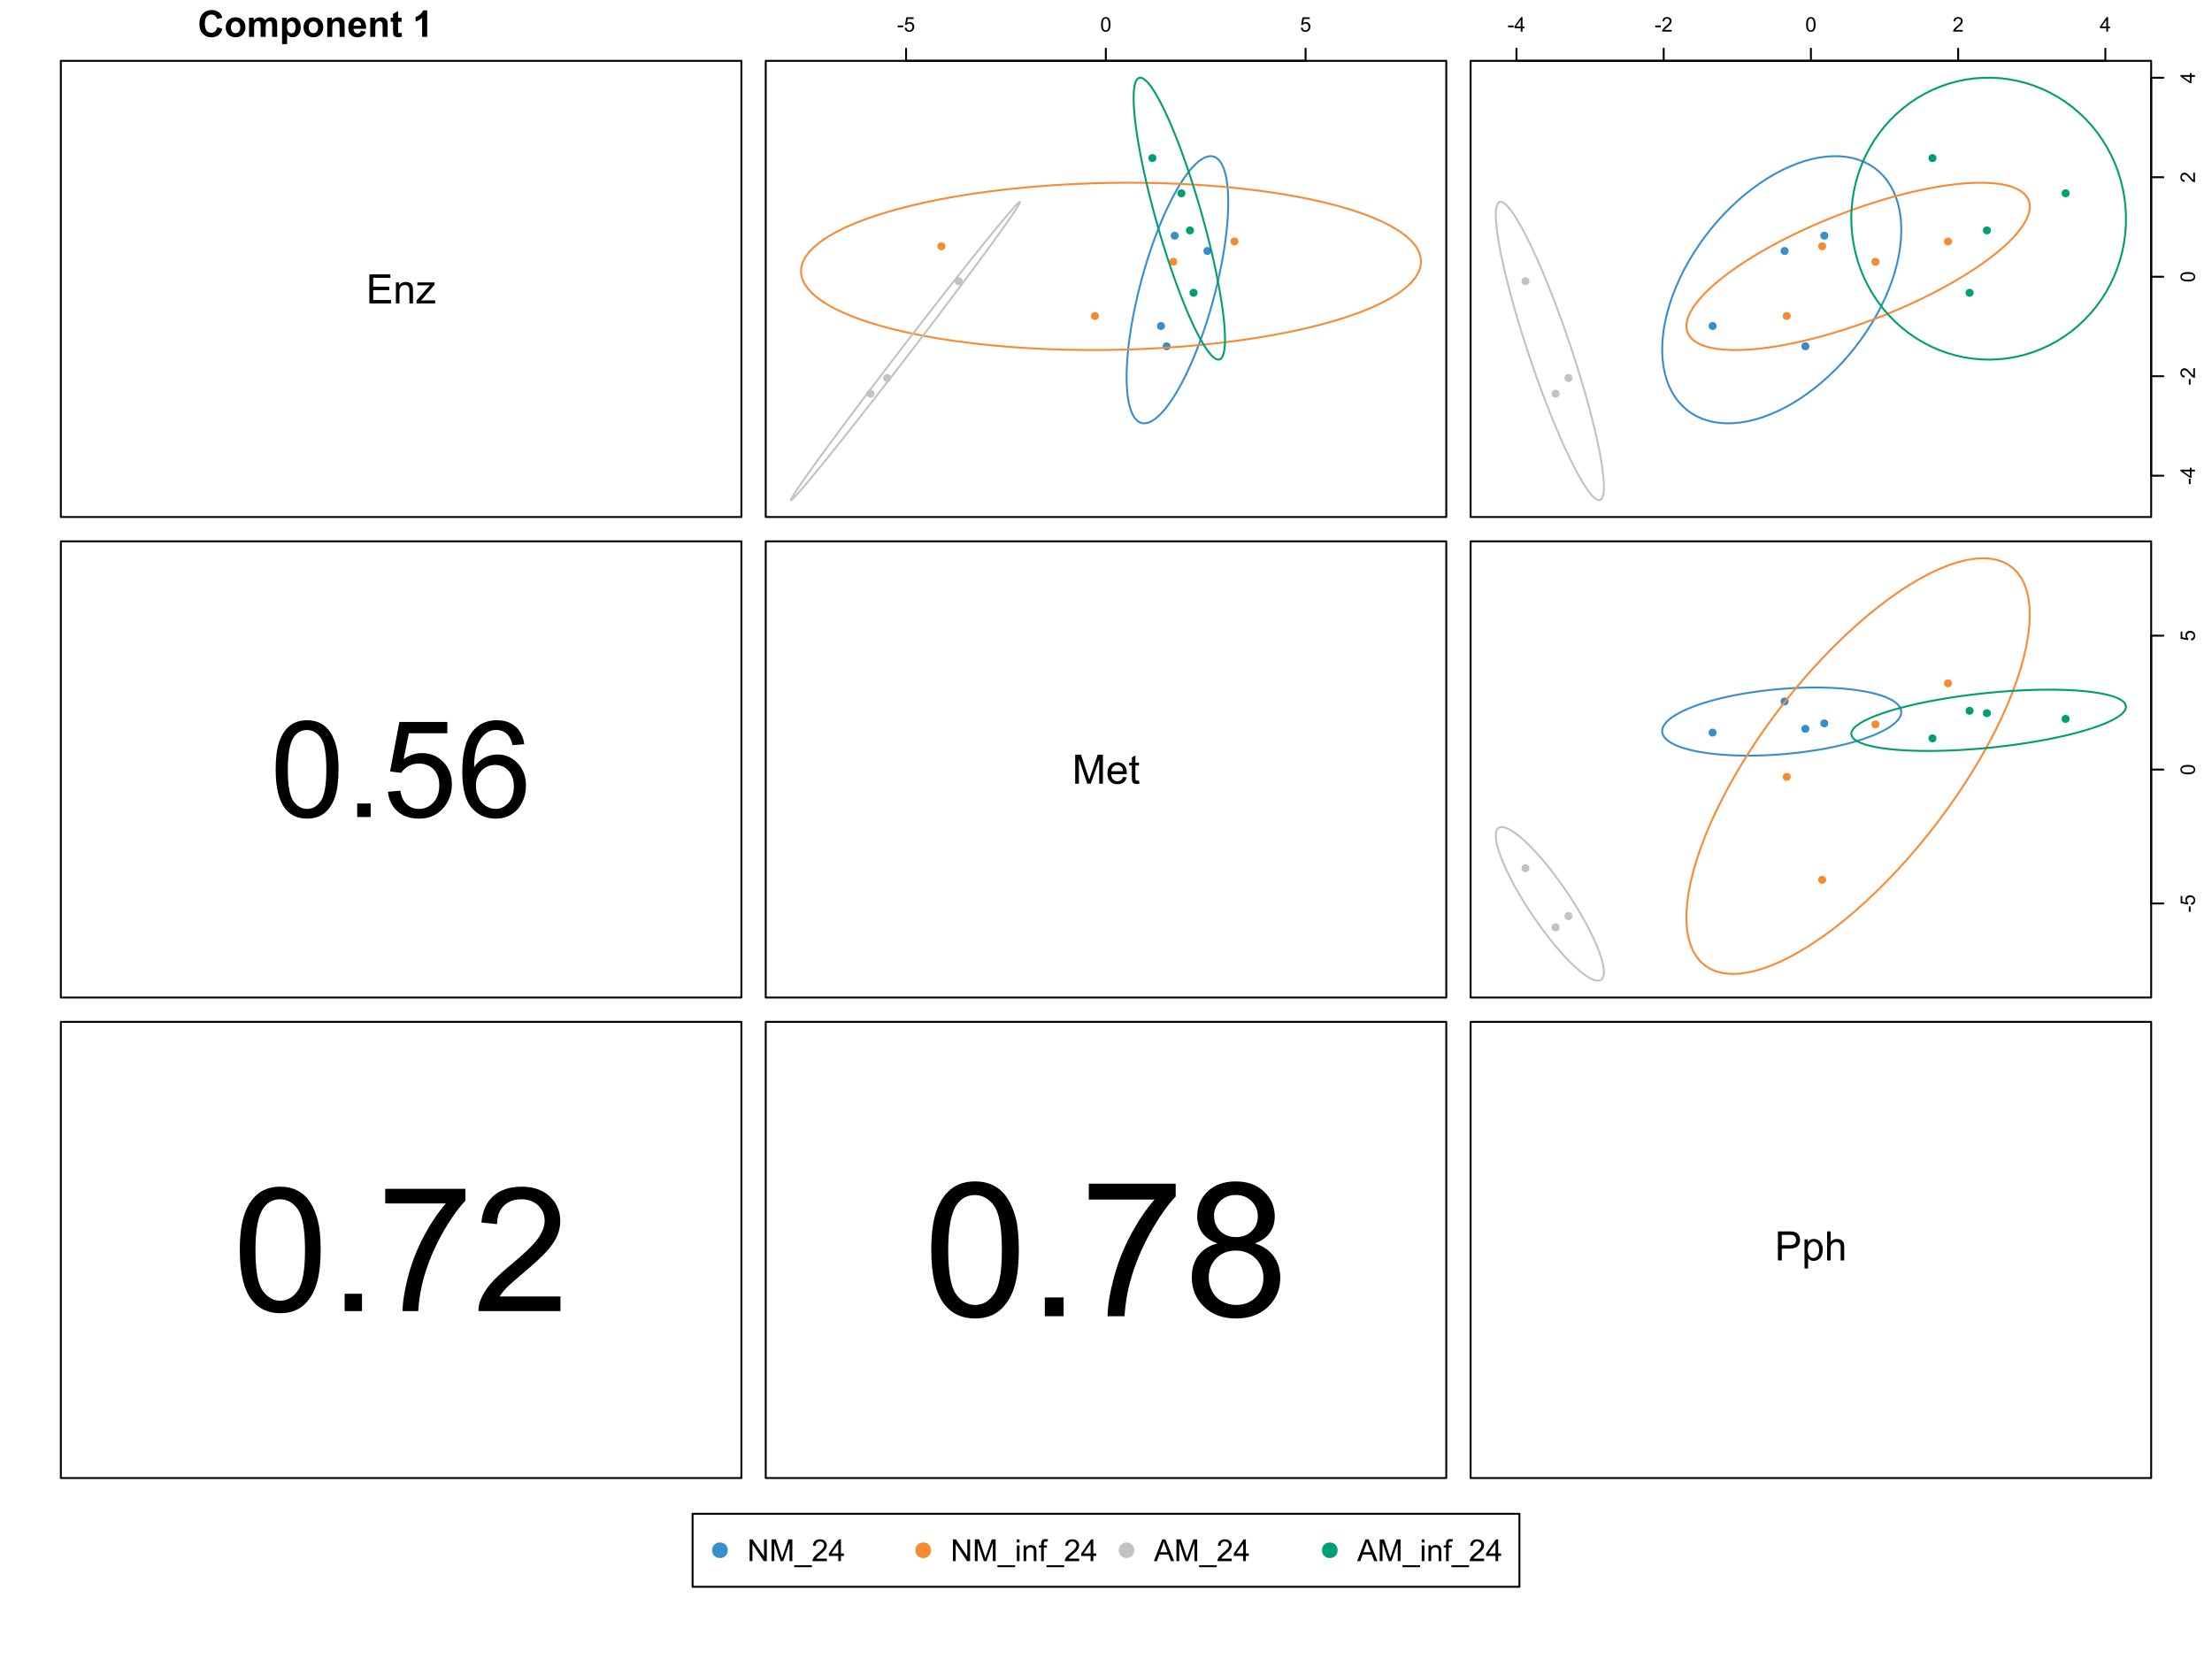 <?xml version="1.0" encoding="UTF-8"?>
<svg xmlns="http://www.w3.org/2000/svg" xmlns:xlink="http://www.w3.org/1999/xlink" width="864pt" height="648pt" viewBox="0 0 864 648" version="1.1">
<defs>
<g>
<symbol overflow="visible" id="glyph0-0">
<path style="stroke:none;" d="M 1.98 0 L 1.98 -9.898 L 9.898 -9.898 L 9.898 0 Z M 2.227 -0.246 L 9.652 -0.246 L 9.652 -9.652 L 2.227 -9.652 Z M 2.227 -0.246 "/>
</symbol>
<symbol overflow="visible" id="glyph0-1">
<path style="stroke:none;" d="M 1.254 0 L 1.254 -11.34 L 9.453 -11.34 L 9.453 -10 L 2.754 -10 L 2.754 -6.527 L 9.027 -6.527 L 9.027 -5.199 L 2.754 -5.199 L 2.754 -1.34 L 9.715 -1.34 L 9.715 0 Z M 1.254 0 "/>
</symbol>
<symbol overflow="visible" id="glyph0-2">
<path style="stroke:none;" d="M 1.043 0 L 1.043 -8.215 L 2.297 -8.215 L 2.297 -7.047 C 2.898 -7.945 3.77 -8.395 4.91 -8.398 C 5.402 -8.395 5.855 -8.309 6.273 -8.133 C 6.688 -7.953 7 -7.719 7.207 -7.434 C 7.414 -7.141 7.559 -6.797 7.641 -6.402 C 7.691 -6.141 7.715 -5.691 7.719 -5.051 L 7.719 0 L 6.328 0 L 6.328 -4.996 C 6.328 -5.562 6.273 -5.988 6.164 -6.27 C 6.055 -6.551 5.859 -6.773 5.586 -6.941 C 5.309 -7.105 4.988 -7.188 4.617 -7.191 C 4.023 -7.188 3.512 -7 3.082 -6.625 C 2.652 -6.246 2.438 -5.531 2.438 -4.484 L 2.438 0 Z M 1.043 0 "/>
</symbol>
<symbol overflow="visible" id="glyph0-3">
<path style="stroke:none;" d="M 0.309 0 L 0.309 -1.129 L 5.539 -7.133 C 4.941 -7.098 4.418 -7.082 3.969 -7.086 L 0.617 -7.086 L 0.617 -8.215 L 7.332 -8.215 L 7.332 -7.293 L 2.887 -2.082 L 2.027 -1.129 C 2.648 -1.172 3.23 -1.195 3.781 -1.199 L 7.578 -1.199 L 7.578 0 Z M 0.309 0 "/>
</symbol>
<symbol overflow="visible" id="glyph0-4">
<path style="stroke:none;" d="M 1.176 0 L 1.176 -11.34 L 3.434 -11.34 L 6.117 -3.309 C 6.363 -2.559 6.543 -2 6.66 -1.633 C 6.785 -2.043 6.984 -2.648 7.262 -3.449 L 9.977 -11.34 L 11.996 -11.34 L 11.996 0 L 10.551 0 L 10.551 -9.488 L 7.254 0 L 5.902 0 L 2.621 -9.652 L 2.621 0 Z M 1.176 0 "/>
</symbol>
<symbol overflow="visible" id="glyph0-5">
<path style="stroke:none;" d="M 6.668 -2.645 L 8.105 -2.469 C 7.875 -1.625 7.457 -0.973 6.844 -0.508 C 6.23 -0.043 5.445 0.188 4.492 0.188 C 3.289 0.188 2.336 -0.18 1.633 -0.922 C 0.926 -1.66 0.574 -2.699 0.578 -4.039 C 0.574 -5.414 0.93 -6.488 1.645 -7.254 C 2.355 -8.016 3.281 -8.395 4.418 -8.398 C 5.512 -8.395 6.406 -8.023 7.105 -7.277 C 7.801 -6.527 8.148 -5.473 8.152 -4.121 C 8.148 -4.035 8.148 -3.914 8.145 -3.75 L 2.02 -3.75 C 2.07 -2.848 2.324 -2.156 2.785 -1.68 C 3.238 -1.199 3.812 -0.961 4.5 -0.961 C 5.008 -0.961 5.441 -1.094 5.809 -1.359 C 6.168 -1.625 6.457 -2.051 6.668 -2.645 Z M 2.098 -4.895 L 6.684 -4.895 C 6.617 -5.582 6.441 -6.102 6.156 -6.449 C 5.711 -6.984 5.137 -7.254 4.434 -7.254 C 3.789 -7.254 3.25 -7.039 2.816 -6.613 C 2.379 -6.184 2.141 -5.609 2.098 -4.895 Z M 2.098 -4.895 "/>
</symbol>
<symbol overflow="visible" id="glyph0-6">
<path style="stroke:none;" d="M 4.082 -1.246 L 4.285 -0.016 C 3.887 0.066 3.539 0.105 3.234 0.109 C 2.727 0.105 2.332 0.027 2.059 -0.129 C 1.777 -0.289 1.582 -0.5 1.469 -0.762 C 1.355 -1.02 1.301 -1.566 1.301 -2.406 L 1.301 -7.133 L 0.277 -7.133 L 0.277 -8.215 L 1.301 -8.215 L 1.301 -10.25 L 2.684 -11.082 L 2.684 -8.215 L 4.082 -8.215 L 4.082 -7.133 L 2.684 -7.133 L 2.684 -2.328 C 2.684 -1.93 2.707 -1.676 2.758 -1.562 C 2.805 -1.445 2.883 -1.355 2.996 -1.289 C 3.105 -1.223 3.266 -1.188 3.473 -1.191 C 3.625 -1.188 3.828 -1.207 4.082 -1.246 Z M 4.082 -1.246 "/>
</symbol>
<symbol overflow="visible" id="glyph0-7">
<path style="stroke:none;" d="M 1.223 0 L 1.223 -11.34 L 5.5 -11.34 C 6.25 -11.336 6.824 -11.301 7.223 -11.23 C 7.777 -11.133 8.242 -10.957 8.621 -10.699 C 8.996 -10.438 9.301 -10.07 9.531 -9.605 C 9.758 -9.133 9.871 -8.617 9.875 -8.059 C 9.871 -7.09 9.566 -6.273 8.953 -5.609 C 8.34 -4.938 7.23 -4.605 5.629 -4.609 L 2.723 -4.609 L 2.723 0 Z M 2.723 -5.949 L 5.652 -5.949 C 6.621 -5.945 7.309 -6.125 7.719 -6.488 C 8.121 -6.848 8.324 -7.355 8.328 -8.012 C 8.324 -8.48 8.207 -8.887 7.969 -9.23 C 7.727 -9.566 7.41 -9.789 7.023 -9.898 C 6.77 -9.961 6.301 -9.996 5.621 -10 L 2.723 -10 Z M 2.723 -5.949 "/>
</symbol>
<symbol overflow="visible" id="glyph0-8">
<path style="stroke:none;" d="M 1.043 3.148 L 1.043 -8.215 L 2.312 -8.215 L 2.312 -7.148 C 2.609 -7.562 2.945 -7.875 3.324 -8.086 C 3.699 -8.293 4.156 -8.395 4.695 -8.398 C 5.391 -8.395 6.012 -8.215 6.551 -7.855 C 7.086 -7.492 7.488 -6.984 7.766 -6.328 C 8.035 -5.672 8.172 -4.949 8.176 -4.168 C 8.172 -3.324 8.023 -2.57 7.723 -1.898 C 7.418 -1.227 6.977 -0.711 6.406 -0.352 C 5.828 0.008 5.227 0.188 4.594 0.188 C 4.129 0.188 3.711 0.09 3.344 -0.105 C 2.973 -0.301 2.672 -0.547 2.438 -0.852 L 2.438 3.148 Z M 2.305 -4.062 C 2.301 -3 2.516 -2.219 2.945 -1.719 C 3.371 -1.211 3.891 -0.961 4.5 -0.961 C 5.117 -0.961 5.645 -1.219 6.09 -1.742 C 6.527 -2.262 6.75 -3.074 6.754 -4.176 C 6.75 -5.219 6.535 -6.004 6.105 -6.527 C 5.676 -7.047 5.16 -7.305 4.562 -7.309 C 3.965 -7.305 3.441 -7.027 2.988 -6.477 C 2.531 -5.918 2.301 -5.113 2.305 -4.062 Z M 2.305 -4.062 "/>
</symbol>
<symbol overflow="visible" id="glyph0-9">
<path style="stroke:none;" d="M 1.043 0 L 1.043 -11.34 L 2.438 -11.34 L 2.438 -7.27 C 3.086 -8.02 3.902 -8.395 4.895 -8.398 C 5.5 -8.395 6.031 -8.277 6.48 -8.039 C 6.93 -7.797 7.25 -7.465 7.445 -7.043 C 7.637 -6.621 7.734 -6.008 7.734 -5.207 L 7.734 0 L 6.344 0 L 6.344 -5.207 C 6.34 -5.898 6.188 -6.402 5.891 -6.723 C 5.586 -7.035 5.16 -7.195 4.609 -7.199 C 4.195 -7.195 3.809 -7.09 3.445 -6.879 C 3.078 -6.664 2.816 -6.371 2.668 -6.008 C 2.512 -5.641 2.438 -5.137 2.438 -4.492 L 2.438 0 Z M 1.043 0 "/>
</symbol>
<symbol overflow="visible" id="glyph1-0">
<path style="stroke:none;" d="M 0.988 0 L 0.988 -4.949 L 4.949 -4.949 L 4.949 0 Z M 1.113 -0.125 L 4.828 -0.125 L 4.828 -4.828 L 1.113 -4.828 Z M 1.113 -0.125 "/>
</symbol>
<symbol overflow="visible" id="glyph1-1">
<path style="stroke:none;" d="M 0.25 -1.703 L 0.25 -2.402 L 2.391 -2.402 L 2.391 -1.703 Z M 0.25 -1.703 "/>
</symbol>
<symbol overflow="visible" id="glyph1-2">
<path style="stroke:none;" d="M 0.328 -1.484 L 1.059 -1.547 C 1.109 -1.188 1.234 -0.918 1.438 -0.742 C 1.633 -0.562 1.871 -0.473 2.148 -0.477 C 2.48 -0.473 2.766 -0.602 3 -0.855 C 3.23 -1.105 3.344 -1.438 3.348 -1.859 C 3.344 -2.254 3.234 -2.57 3.012 -2.801 C 2.789 -3.027 2.496 -3.141 2.137 -3.145 C 1.91 -3.141 1.707 -3.09 1.531 -2.992 C 1.348 -2.887 1.207 -2.754 1.105 -2.594 L 0.453 -2.68 L 1 -5.594 L 3.82 -5.594 L 3.82 -4.926 L 1.559 -4.926 L 1.254 -3.402 C 1.59 -3.637 1.945 -3.754 2.324 -3.758 C 2.816 -3.754 3.234 -3.582 3.574 -3.242 C 3.914 -2.898 4.082 -2.461 4.086 -1.922 C 4.082 -1.406 3.934 -0.961 3.641 -0.59 C 3.273 -0.133 2.777 0.094 2.148 0.098 C 1.629 0.094 1.207 -0.047 0.887 -0.336 C 0.559 -0.621 0.375 -1.004 0.328 -1.484 Z M 0.328 -1.484 "/>
</symbol>
<symbol overflow="visible" id="glyph1-3">
<path style="stroke:none;" d="M 0.328 -2.797 C 0.328 -3.461 0.395 -4 0.535 -4.414 C 0.668 -4.82 0.875 -5.137 1.148 -5.359 C 1.422 -5.578 1.762 -5.688 2.176 -5.691 C 2.477 -5.688 2.746 -5.629 2.977 -5.508 C 3.203 -5.383 3.391 -5.203 3.543 -4.977 C 3.691 -4.742 3.809 -4.465 3.898 -4.137 C 3.98 -3.805 4.023 -3.355 4.027 -2.797 C 4.023 -2.125 3.957 -1.59 3.82 -1.184 C 3.684 -0.777 3.477 -0.461 3.207 -0.238 C 2.934 -0.016 2.59 0.094 2.176 0.098 C 1.625 0.094 1.199 -0.102 0.891 -0.492 C 0.516 -0.961 0.328 -1.727 0.328 -2.797 Z M 1.043 -2.797 C 1.043 -1.859 1.152 -1.242 1.371 -0.938 C 1.59 -0.629 1.855 -0.473 2.176 -0.477 C 2.492 -0.473 2.762 -0.629 2.98 -0.938 C 3.195 -1.246 3.305 -1.863 3.309 -2.797 C 3.305 -3.727 3.195 -4.348 2.98 -4.656 C 2.762 -4.961 2.492 -5.113 2.168 -5.117 C 1.848 -5.113 1.59 -4.98 1.402 -4.711 C 1.16 -4.363 1.043 -3.723 1.043 -2.797 Z M 1.043 -2.797 "/>
</symbol>
<symbol overflow="visible" id="glyph1-4">
<path style="stroke:none;" d="M 2.559 0 L 2.559 -1.355 L 0.102 -1.355 L 0.102 -1.996 L 2.688 -5.668 L 3.258 -5.668 L 3.258 -1.996 L 4.023 -1.996 L 4.023 -1.355 L 3.258 -1.355 L 3.258 0 Z M 2.559 -1.996 L 2.559 -4.551 L 0.785 -1.996 Z M 2.559 -1.996 "/>
</symbol>
<symbol overflow="visible" id="glyph1-5">
<path style="stroke:none;" d="M 3.988 -0.668 L 3.988 0 L 0.238 0 C 0.23 -0.164 0.258 -0.324 0.32 -0.484 C 0.414 -0.738 0.566 -0.988 0.777 -1.238 C 0.984 -1.48 1.289 -1.77 1.691 -2.098 C 2.305 -2.602 2.719 -3 2.938 -3.297 C 3.152 -3.59 3.262 -3.867 3.266 -4.133 C 3.262 -4.406 3.164 -4.641 2.969 -4.832 C 2.77 -5.02 2.512 -5.113 2.195 -5.117 C 1.859 -5.113 1.59 -5.012 1.391 -4.812 C 1.188 -4.609 1.086 -4.332 1.086 -3.98 L 0.371 -4.055 C 0.418 -4.586 0.602 -4.988 0.922 -5.27 C 1.238 -5.547 1.668 -5.688 2.211 -5.691 C 2.75 -5.688 3.184 -5.539 3.504 -5.238 C 3.82 -4.938 3.977 -4.562 3.98 -4.117 C 3.977 -3.887 3.93 -3.664 3.84 -3.449 C 3.742 -3.227 3.59 -2.996 3.375 -2.758 C 3.16 -2.512 2.801 -2.18 2.305 -1.758 C 1.883 -1.406 1.617 -1.168 1.5 -1.047 C 1.383 -0.918 1.285 -0.793 1.207 -0.668 Z M 3.988 -0.668 "/>
</symbol>
<symbol overflow="visible" id="glyph2-0">
<path style="stroke:none;" d="M 0 -0.988 L -4.949 -0.988 L -4.949 -4.949 L 0 -4.949 Z M -0.125 -1.113 L -0.125 -4.828 L -4.828 -4.828 L -4.828 -1.113 Z M -0.125 -1.113 "/>
</symbol>
<symbol overflow="visible" id="glyph2-1">
<path style="stroke:none;" d="M -1.703 -0.25 L -2.402 -0.25 L -2.402 -2.391 L -1.703 -2.391 Z M -1.703 -0.25 "/>
</symbol>
<symbol overflow="visible" id="glyph2-2">
<path style="stroke:none;" d="M 0 -2.559 L -1.355 -2.559 L -1.355 -0.102 L -1.996 -0.102 L -5.668 -2.688 L -5.668 -3.258 L -1.996 -3.258 L -1.996 -4.023 L -1.355 -4.023 L -1.355 -3.258 L 0 -3.258 Z M -1.996 -2.559 L -4.551 -2.559 L -1.996 -0.785 Z M -1.996 -2.559 "/>
</symbol>
<symbol overflow="visible" id="glyph2-3">
<path style="stroke:none;" d="M -0.668 -3.988 L 0 -3.988 L 0 -0.238 C -0.164 -0.23 -0.324 -0.258 -0.484 -0.32 C -0.738 -0.414 -0.988 -0.566 -1.238 -0.777 C -1.48 -0.984 -1.77 -1.289 -2.098 -1.691 C -2.602 -2.305 -3 -2.719 -3.297 -2.938 C -3.59 -3.152 -3.867 -3.262 -4.133 -3.266 C -4.406 -3.262 -4.641 -3.164 -4.832 -2.969 C -5.02 -2.77 -5.113 -2.512 -5.117 -2.195 C -5.113 -1.859 -5.012 -1.59 -4.812 -1.391 C -4.609 -1.188 -4.332 -1.086 -3.98 -1.086 L -4.055 -0.371 C -4.586 -0.418 -4.988 -0.602 -5.27 -0.922 C -5.547 -1.238 -5.688 -1.668 -5.691 -2.211 C -5.688 -2.75 -5.539 -3.184 -5.238 -3.504 C -4.938 -3.82 -4.562 -3.977 -4.117 -3.98 C -3.887 -3.977 -3.664 -3.93 -3.449 -3.84 C -3.227 -3.742 -2.996 -3.59 -2.758 -3.375 C -2.512 -3.16 -2.18 -2.801 -1.758 -2.305 C -1.406 -1.883 -1.168 -1.617 -1.047 -1.5 C -0.918 -1.383 -0.793 -1.285 -0.668 -1.207 Z M -0.668 -3.988 "/>
</symbol>
<symbol overflow="visible" id="glyph2-4">
<path style="stroke:none;" d="M -2.797 -0.328 C -3.461 -0.328 -4 -0.395 -4.414 -0.535 C -4.82 -0.668 -5.137 -0.875 -5.359 -1.148 C -5.578 -1.422 -5.688 -1.762 -5.691 -2.176 C -5.688 -2.477 -5.629 -2.746 -5.508 -2.977 C -5.383 -3.203 -5.203 -3.391 -4.977 -3.543 C -4.742 -3.691 -4.465 -3.809 -4.137 -3.898 C -3.805 -3.98 -3.355 -4.023 -2.797 -4.027 C -2.125 -4.023 -1.59 -3.957 -1.184 -3.82 C -0.777 -3.684 -0.461 -3.477 -0.238 -3.207 C -0.016 -2.934 0.094 -2.59 0.098 -2.176 C 0.094 -1.625 -0.102 -1.199 -0.492 -0.891 C -0.961 -0.516 -1.727 -0.328 -2.797 -0.328 Z M -2.797 -1.043 C -1.859 -1.043 -1.242 -1.152 -0.938 -1.371 C -0.629 -1.59 -0.473 -1.855 -0.477 -2.176 C -0.473 -2.492 -0.629 -2.762 -0.938 -2.98 C -1.246 -3.195 -1.863 -3.305 -2.797 -3.309 C -3.727 -3.305 -4.348 -3.195 -4.656 -2.98 C -4.961 -2.762 -5.113 -2.492 -5.117 -2.168 C -5.113 -1.848 -4.98 -1.59 -4.711 -1.402 C -4.363 -1.16 -3.723 -1.043 -2.797 -1.043 Z M -2.797 -1.043 "/>
</symbol>
<symbol overflow="visible" id="glyph2-5">
<path style="stroke:none;" d="M -1.484 -0.328 L -1.547 -1.059 C -1.188 -1.109 -0.918 -1.234 -0.742 -1.438 C -0.562 -1.633 -0.473 -1.871 -0.477 -2.148 C -0.473 -2.48 -0.602 -2.766 -0.855 -3 C -1.105 -3.23 -1.438 -3.344 -1.859 -3.348 C -2.254 -3.344 -2.57 -3.234 -2.801 -3.012 C -3.027 -2.789 -3.141 -2.496 -3.145 -2.137 C -3.141 -1.91 -3.09 -1.707 -2.992 -1.531 C -2.887 -1.348 -2.754 -1.207 -2.594 -1.105 L -2.68 -0.453 L -5.594 -1 L -5.594 -3.82 L -4.926 -3.82 L -4.926 -1.559 L -3.402 -1.254 C -3.637 -1.59 -3.754 -1.945 -3.758 -2.324 C -3.754 -2.816 -3.582 -3.234 -3.242 -3.574 C -2.898 -3.914 -2.461 -4.082 -1.922 -4.086 C -1.406 -4.082 -0.961 -3.934 -0.59 -3.641 C -0.133 -3.273 0.094 -2.777 0.098 -2.148 C 0.094 -1.629 -0.047 -1.207 -0.336 -0.887 C -0.621 -0.559 -1.004 -0.375 -1.484 -0.328 Z M -1.484 -0.328 "/>
</symbol>
<symbol overflow="visible" id="glyph3-0">
<path style="stroke:none;" d="M 6.574 0 L 6.574 -32.871 L 32.871 -32.871 L 32.871 0 Z M 7.395 -0.82 L 32.047 -0.82 L 32.047 -32.047 L 7.395 -32.047 Z M 7.395 -0.82 "/>
</symbol>
<symbol overflow="visible" id="glyph3-1">
<path style="stroke:none;" d="M 2.184 -18.566 C 2.18 -23.016 2.637 -26.598 3.555 -29.312 C 4.469 -32.023 5.828 -34.117 7.637 -35.59 C 9.441 -37.062 11.715 -37.797 14.457 -37.801 C 16.473 -37.797 18.246 -37.391 19.773 -36.578 C 21.293 -35.762 22.551 -34.59 23.547 -33.062 C 24.539 -31.527 25.316 -29.66 25.883 -27.465 C 26.445 -25.262 26.73 -22.297 26.73 -18.566 C 26.73 -14.148 26.277 -10.582 25.371 -7.871 C 24.465 -5.152 23.105 -3.055 21.301 -1.578 C 19.488 -0.098 17.207 0.637 14.457 0.641 C 10.824 0.637 7.977 -0.66 5.906 -3.262 C 3.422 -6.391 2.18 -11.492 2.184 -18.566 Z M 6.934 -18.566 C 6.93 -12.383 7.652 -8.27 9.102 -6.227 C 10.547 -4.18 12.332 -3.156 14.457 -3.16 C 16.574 -3.156 18.359 -4.184 19.809 -6.238 C 21.254 -8.289 21.977 -12.398 21.98 -18.566 C 21.977 -24.762 21.254 -28.879 19.809 -30.918 C 18.359 -32.953 16.559 -33.973 14.406 -33.973 C 12.281 -33.973 10.586 -33.074 9.32 -31.277 C 7.727 -28.98 6.93 -24.742 6.934 -18.566 Z M 6.934 -18.566 "/>
</symbol>
<symbol overflow="visible" id="glyph3-2">
<path style="stroke:none;" d="M 4.777 0 L 4.777 -5.266 L 10.039 -5.266 L 10.039 0 Z M 4.777 0 "/>
</symbol>
<symbol overflow="visible" id="glyph3-3">
<path style="stroke:none;" d="M 2.184 -9.859 L 7.035 -10.273 C 7.391 -7.906 8.227 -6.129 9.539 -4.941 C 10.848 -3.75 12.426 -3.156 14.277 -3.16 C 16.5 -3.156 18.383 -3.996 19.926 -5.676 C 21.465 -7.352 22.234 -9.578 22.238 -12.352 C 22.234 -14.984 21.496 -17.062 20.016 -18.59 C 18.535 -20.113 16.594 -20.875 14.199 -20.879 C 12.707 -20.875 11.363 -20.539 10.168 -19.863 C 8.965 -19.184 8.023 -18.305 7.344 -17.23 L 3.004 -17.797 L 6.652 -37.133 L 25.371 -37.133 L 25.371 -32.715 L 10.348 -32.715 L 8.32 -22.598 C 10.578 -24.172 12.949 -24.961 15.434 -24.961 C 18.719 -24.961 21.492 -23.82 23.754 -21.543 C 26.012 -19.266 27.141 -16.34 27.145 -12.762 C 27.141 -9.355 26.148 -6.41 24.164 -3.93 C 21.75 -0.883 18.453 0.637 14.277 0.641 C 10.852 0.637 8.055 -0.316 5.891 -2.234 C 3.723 -4.148 2.488 -6.691 2.184 -9.859 Z M 2.184 -9.859 "/>
</symbol>
<symbol overflow="visible" id="glyph3-4">
<path style="stroke:none;" d="M 26.168 -28.426 L 21.57 -28.066 C 21.156 -29.879 20.574 -31.195 19.824 -32.023 C 18.57 -33.336 17.031 -33.996 15.203 -34 C 13.727 -33.996 12.434 -33.586 11.324 -32.766 C 9.867 -31.703 8.719 -30.152 7.883 -28.117 C 7.039 -26.078 6.605 -23.176 6.574 -19.414 C 7.684 -21.105 9.043 -22.363 10.656 -23.188 C 12.262 -24.008 13.949 -24.422 15.715 -24.422 C 18.797 -24.422 21.418 -23.285 23.586 -21.02 C 25.75 -18.746 26.836 -15.816 26.836 -12.223 C 26.836 -9.859 26.324 -7.664 25.305 -5.637 C 24.285 -3.605 22.887 -2.051 21.105 -0.977 C 19.324 0.102 17.305 0.637 15.047 0.641 C 11.195 0.637 8.051 -0.777 5.621 -3.609 C 3.188 -6.441 1.973 -11.109 1.977 -17.617 C 1.973 -24.891 3.316 -30.18 6.008 -33.484 C 8.352 -36.359 11.512 -37.797 15.484 -37.801 C 18.441 -37.797 20.867 -36.969 22.762 -35.309 C 24.652 -33.645 25.789 -31.348 26.168 -28.426 Z M 7.293 -12.199 C 7.289 -10.605 7.625 -9.078 8.305 -7.625 C 8.977 -6.168 9.926 -5.062 11.145 -4.301 C 12.359 -3.539 13.633 -3.156 14.973 -3.16 C 16.918 -3.156 18.598 -3.945 20.004 -5.52 C 21.406 -7.094 22.105 -9.234 22.109 -11.941 C 22.105 -14.543 21.414 -16.59 20.027 -18.09 C 18.641 -19.586 16.895 -20.336 14.793 -20.34 C 12.703 -20.336 10.93 -19.586 9.477 -18.09 C 8.016 -16.59 7.289 -14.629 7.293 -12.199 Z M 7.293 -12.199 "/>
</symbol>
<symbol overflow="visible" id="glyph4-0">
<path style="stroke:none;" d="M 8.453 0 L 8.453 -42.262 L 42.262 -42.262 L 42.262 0 Z M 9.508 -1.055 L 41.203 -1.055 L 41.203 -41.203 L 9.508 -41.203 Z M 9.508 -1.055 "/>
</symbol>
<symbol overflow="visible" id="glyph4-1">
<path style="stroke:none;" d="M 2.805 -23.871 C 2.801 -29.59 3.391 -34.195 4.57 -37.688 C 5.75 -41.176 7.5 -43.867 9.82 -45.762 C 12.141 -47.652 15.062 -48.598 18.59 -48.602 C 21.184 -48.598 23.461 -48.074 25.422 -47.031 C 27.379 -45.984 28.996 -44.477 30.273 -42.508 C 31.551 -40.535 32.555 -38.137 33.281 -35.309 C 34.008 -32.48 34.371 -28.668 34.371 -23.871 C 34.371 -18.191 33.785 -13.605 32.621 -10.117 C 31.449 -6.629 29.707 -3.934 27.387 -2.031 C 25.062 -0.129 22.129 0.82 18.59 0.824 C 13.922 0.82 10.258 -0.848 7.594 -4.191 C 4.398 -8.215 2.801 -14.777 2.805 -23.871 Z M 8.914 -23.871 C 8.91 -15.926 9.84 -10.637 11.703 -8.008 C 13.559 -5.375 15.855 -4.059 18.59 -4.062 C 21.316 -4.059 23.609 -5.379 25.473 -8.023 C 27.328 -10.66 28.258 -15.945 28.262 -23.871 C 28.258 -31.84 27.328 -37.133 25.473 -39.75 C 23.609 -42.367 21.293 -43.676 18.523 -43.68 C 15.789 -43.676 13.609 -42.52 11.984 -40.215 C 9.934 -37.262 8.91 -31.816 8.914 -23.871 Z M 8.914 -23.871 "/>
</symbol>
<symbol overflow="visible" id="glyph4-2">
<path style="stroke:none;" d="M 6.141 0 L 6.141 -6.77 L 12.91 -6.77 L 12.91 0 Z M 6.141 0 "/>
</symbol>
<symbol overflow="visible" id="glyph4-3">
<path style="stroke:none;" d="M 3.203 -42.062 L 3.203 -47.773 L 34.535 -47.773 L 34.535 -43.152 C 31.453 -39.871 28.398 -35.512 25.371 -30.078 C 22.344 -24.637 20.004 -19.047 18.355 -13.305 C 17.164 -9.254 16.406 -4.82 16.078 0 L 9.973 0 C 10.035 -3.805 10.781 -8.402 12.215 -13.801 C 13.645 -19.191 15.699 -24.391 18.375 -29.398 C 21.047 -34.402 23.891 -38.625 26.906 -42.062 Z M 3.203 -42.062 "/>
</symbol>
<symbol overflow="visible" id="glyph4-4">
<path style="stroke:none;" d="M 34.039 -5.711 L 34.039 0 L 2.047 0 C 2 -1.43 2.234 -2.805 2.742 -4.129 C 3.555 -6.305 4.855 -8.449 6.652 -10.562 C 8.441 -12.676 11.035 -15.121 14.43 -17.895 C 19.688 -22.207 23.242 -25.621 25.094 -28.145 C 26.941 -30.66 27.867 -33.043 27.867 -35.293 C 27.867 -37.645 27.023 -39.633 25.34 -41.254 C 23.652 -42.867 21.457 -43.676 18.754 -43.68 C 15.891 -43.676 13.602 -42.816 11.887 -41.105 C 10.168 -39.387 9.297 -37.012 9.277 -33.973 L 3.168 -34.602 C 3.586 -39.152 5.16 -42.625 7.891 -45.016 C 10.617 -47.402 14.281 -48.598 18.887 -48.602 C 23.527 -48.598 27.203 -47.309 29.91 -44.738 C 32.617 -42.16 33.973 -38.969 33.973 -35.164 C 33.973 -33.223 33.574 -31.32 32.785 -29.449 C 31.988 -27.578 30.676 -25.605 28.84 -23.539 C 27 -21.469 23.945 -18.633 19.676 -15.023 C 16.109 -12.027 13.82 -9.996 12.809 -8.93 C 11.797 -7.859 10.961 -6.785 10.301 -5.711 Z M 34.039 -5.711 "/>
</symbol>
<symbol overflow="visible" id="glyph5-0">
<path style="stroke:none;" d="M 9.156 0 L 9.156 -45.781 L 45.781 -45.781 L 45.781 0 Z M 10.301 -1.145 L 44.637 -1.145 L 44.637 -44.637 L 10.301 -44.637 Z M 10.301 -1.145 "/>
</symbol>
<symbol overflow="visible" id="glyph5-1">
<path style="stroke:none;" d="M 3.039 -25.859 C 3.035 -32.055 3.672 -37.047 4.953 -40.828 C 6.227 -44.605 8.125 -47.52 10.641 -49.57 C 13.156 -51.621 16.32 -52.645 20.137 -52.648 C 22.949 -52.645 25.418 -52.078 27.539 -50.949 C 29.66 -49.812 31.41 -48.18 32.797 -46.047 C 34.18 -43.91 35.266 -41.312 36.055 -38.25 C 36.836 -35.188 37.23 -31.055 37.234 -25.859 C 37.23 -19.703 36.598 -14.738 35.336 -10.961 C 34.07 -7.18 32.18 -4.258 29.668 -2.199 C 27.148 -0.137 23.973 0.891 20.137 0.895 C 15.078 0.891 11.109 -0.918 8.227 -4.543 C 4.766 -8.902 3.035 -16.008 3.039 -25.859 Z M 9.656 -25.859 C 9.656 -17.25 10.664 -11.523 12.68 -8.672 C 14.695 -5.82 17.18 -4.395 20.137 -4.398 C 23.094 -4.395 25.578 -5.824 27.594 -8.691 C 29.605 -11.551 30.613 -17.273 30.617 -25.859 C 30.613 -34.488 29.605 -40.223 27.594 -43.062 C 25.578 -45.898 23.07 -47.32 20.066 -47.32 C 17.105 -47.32 14.746 -46.066 12.984 -43.566 C 10.766 -40.367 9.656 -34.465 9.656 -25.859 Z M 9.656 -25.859 "/>
</symbol>
<symbol overflow="visible" id="glyph5-2">
<path style="stroke:none;" d="M 6.652 0 L 6.652 -7.332 L 13.984 -7.332 L 13.984 0 Z M 6.652 0 "/>
</symbol>
<symbol overflow="visible" id="glyph5-3">
<path style="stroke:none;" d="M 3.469 -45.566 L 3.469 -51.754 L 37.414 -51.754 L 37.414 -46.75 C 34.07 -43.191 30.762 -38.469 27.488 -32.582 C 24.207 -26.691 21.676 -20.637 19.887 -14.414 C 18.598 -10.023 17.773 -5.219 17.418 0 L 10.801 0 C 10.871 -4.125 11.684 -9.105 13.234 -14.949 C 14.781 -20.789 17.004 -26.426 19.902 -31.852 C 22.797 -37.273 25.879 -41.844 29.152 -45.566 Z M 3.469 -45.566 "/>
</symbol>
<symbol overflow="visible" id="glyph5-4">
<path style="stroke:none;" d="M 12.949 -28.434 C 10.277 -29.41 8.297 -30.805 7.008 -32.621 C 5.719 -34.43 5.074 -36.602 5.078 -39.129 C 5.074 -42.941 6.445 -46.148 9.191 -48.75 C 11.93 -51.348 15.578 -52.645 20.137 -52.648 C 24.711 -52.645 28.395 -51.316 31.188 -48.66 C 33.977 -46 35.371 -42.762 35.375 -38.949 C 35.371 -36.512 34.734 -34.398 33.461 -32.602 C 32.184 -30.801 30.246 -29.41 27.648 -28.434 C 30.863 -27.383 33.312 -25.691 34.996 -23.355 C 36.676 -21.02 37.516 -18.23 37.52 -14.988 C 37.516 -10.504 35.93 -6.734 32.762 -3.684 C 29.59 -0.633 25.418 0.891 20.246 0.895 C 15.066 0.891 10.895 -0.637 7.727 -3.699 C 4.551 -6.762 2.965 -10.586 2.969 -15.164 C 2.965 -18.574 3.828 -21.43 5.562 -23.73 C 7.289 -26.031 9.754 -27.598 12.949 -28.434 Z M 11.66 -39.344 C 11.66 -36.863 12.457 -34.836 14.055 -33.262 C 15.652 -31.688 17.727 -30.902 20.281 -30.902 C 22.758 -30.902 24.793 -31.684 26.379 -33.246 C 27.965 -34.809 28.758 -36.723 28.758 -38.988 C 28.758 -41.348 27.938 -43.332 26.305 -44.941 C 24.668 -46.551 22.637 -47.355 20.207 -47.355 C 17.75 -47.355 15.711 -46.566 14.09 -44.996 C 12.469 -43.418 11.66 -41.535 11.66 -39.344 Z M 9.586 -15.129 C 9.586 -13.293 10.02 -11.516 10.891 -9.801 C 11.758 -8.082 13.051 -6.754 14.77 -5.812 C 16.484 -4.867 18.332 -4.395 20.316 -4.398 C 23.387 -4.395 25.926 -5.383 27.934 -7.367 C 29.934 -9.344 30.938 -11.859 30.938 -14.914 C 30.938 -18.012 29.906 -20.578 27.844 -22.605 C 25.781 -24.629 23.199 -25.641 20.102 -25.645 C 17.07 -25.641 14.559 -24.641 12.57 -22.641 C 10.578 -20.637 9.586 -18.133 9.586 -15.129 Z M 9.586 -15.129 "/>
</symbol>
<symbol overflow="visible" id="glyph6-0">
<path style="stroke:none;" d="M 1.484 0 L 1.484 -7.426 L 7.426 -7.426 L 7.426 0 Z M 1.672 -0.188 L 7.238 -0.188 L 7.238 -7.238 L 1.672 -7.238 Z M 1.672 -0.188 "/>
</symbol>
<symbol overflow="visible" id="glyph6-1">
<path style="stroke:none;" d="M 0.906 0 L 0.906 -8.504 L 2.059 -8.504 L 6.527 -1.828 L 6.527 -8.504 L 7.605 -8.504 L 7.605 0 L 6.449 0 L 1.984 -6.684 L 1.984 0 Z M 0.906 0 "/>
</symbol>
<symbol overflow="visible" id="glyph6-2">
<path style="stroke:none;" d="M 0.883 0 L 0.883 -8.504 L 2.574 -8.504 L 4.59 -2.484 C 4.77 -1.922 4.906 -1.5 4.996 -1.223 C 5.09 -1.531 5.238 -1.984 5.445 -2.586 L 7.484 -8.504 L 8.996 -8.504 L 8.996 0 L 7.914 0 L 7.914 -7.117 L 5.441 0 L 4.426 0 L 1.965 -7.238 L 1.965 0 Z M 0.883 0 "/>
</symbol>
<symbol overflow="visible" id="glyph6-3">
<path style="stroke:none;" d="M -0.18 2.359 L -0.18 1.605 L 6.742 1.605 L 6.742 2.359 Z M -0.18 2.359 "/>
</symbol>
<symbol overflow="visible" id="glyph6-4">
<path style="stroke:none;" d="M 5.98 -1.004 L 5.98 0 L 0.359 0 C 0.348 -0.25 0.391 -0.492 0.48 -0.727 C 0.621 -1.109 0.848 -1.484 1.168 -1.855 C 1.48 -2.227 1.938 -2.656 2.535 -3.145 C 3.457 -3.898 4.082 -4.5 4.406 -4.945 C 4.73 -5.387 4.891 -5.805 4.895 -6.199 C 4.891 -6.613 4.742 -6.961 4.449 -7.246 C 4.152 -7.531 3.77 -7.676 3.293 -7.676 C 2.789 -7.676 2.387 -7.523 2.086 -7.223 C 1.785 -6.918 1.633 -6.5 1.629 -5.969 L 0.559 -6.078 C 0.629 -6.875 0.906 -7.488 1.387 -7.91 C 1.863 -8.328 2.508 -8.535 3.316 -8.539 C 4.133 -8.535 4.777 -8.309 5.254 -7.859 C 5.727 -7.402 5.965 -6.844 5.969 -6.18 C 5.965 -5.836 5.895 -5.5 5.758 -5.172 C 5.617 -4.84 5.387 -4.492 5.066 -4.133 C 4.742 -3.766 4.207 -3.27 3.457 -2.641 C 2.828 -2.113 2.426 -1.758 2.25 -1.57 C 2.07 -1.383 1.922 -1.191 1.809 -1.004 Z M 5.98 -1.004 "/>
</symbol>
<symbol overflow="visible" id="glyph6-5">
<path style="stroke:none;" d="M 3.84 0 L 3.84 -2.035 L 0.152 -2.035 L 0.152 -2.992 L 4.031 -8.504 L 4.883 -8.504 L 4.883 -2.992 L 6.031 -2.992 L 6.031 -2.035 L 4.883 -2.035 L 4.883 0 Z M 3.84 -2.992 L 3.84 -6.828 L 1.176 -2.992 Z M 3.84 -2.992 "/>
</symbol>
<symbol overflow="visible" id="glyph6-6">
<path style="stroke:none;" d="M 0.789 -7.305 L 0.789 -8.504 L 1.832 -8.504 L 1.832 -7.305 Z M 0.789 0 L 0.789 -6.16 L 1.832 -6.16 L 1.832 0 Z M 0.789 0 "/>
</symbol>
<symbol overflow="visible" id="glyph6-7">
<path style="stroke:none;" d="M 0.781 0 L 0.781 -6.16 L 1.723 -6.16 L 1.723 -5.285 C 2.176 -5.961 2.828 -6.297 3.684 -6.301 C 4.055 -6.297 4.395 -6.23 4.707 -6.098 C 5.016 -5.961 5.25 -5.785 5.406 -5.574 C 5.559 -5.355 5.668 -5.102 5.73 -4.805 C 5.77 -4.609 5.789 -4.27 5.789 -3.789 L 5.789 0 L 4.746 0 L 4.746 -3.746 C 4.746 -4.168 4.703 -4.488 4.621 -4.703 C 4.539 -4.91 4.395 -5.078 4.188 -5.207 C 3.98 -5.328 3.738 -5.391 3.465 -5.395 C 3.016 -5.391 2.633 -5.25 2.312 -4.969 C 1.988 -4.688 1.828 -4.152 1.828 -3.363 L 1.828 0 Z M 0.781 0 "/>
</symbol>
<symbol overflow="visible" id="glyph6-8">
<path style="stroke:none;" d="M 1.031 0 L 1.031 -5.348 L 0.109 -5.348 L 0.109 -6.16 L 1.031 -6.16 L 1.031 -6.816 C 1.031 -7.227 1.066 -7.535 1.145 -7.738 C 1.238 -8.008 1.414 -8.227 1.672 -8.395 C 1.922 -8.562 2.277 -8.648 2.738 -8.648 C 3.027 -8.648 3.352 -8.613 3.711 -8.543 L 3.555 -7.633 C 3.336 -7.668 3.133 -7.688 2.941 -7.691 C 2.621 -7.688 2.395 -7.621 2.266 -7.488 C 2.133 -7.352 2.066 -7.098 2.07 -6.73 L 2.07 -6.16 L 3.273 -6.16 L 3.273 -5.348 L 2.07 -5.348 L 2.07 0 Z M 1.031 0 "/>
</symbol>
<symbol overflow="visible" id="glyph6-9">
<path style="stroke:none;" d="M -0.016 0 L 3.25 -8.504 L 4.461 -8.504 L 7.941 0 L 6.66 0 L 5.668 -2.574 L 2.113 -2.574 L 1.176 0 Z M 2.438 -3.492 L 5.32 -3.492 L 4.434 -5.848 C 4.16 -6.562 3.957 -7.148 3.828 -7.609 C 3.719 -7.062 3.566 -6.523 3.371 -5.988 Z M 2.438 -3.492 "/>
</symbol>
<symbol overflow="visible" id="glyph7-0">
<path style="stroke:none;" d="M 1.801 0 L 1.801 -9 L 9 -9 L 9 0 Z M 2.023 -0.227 L 8.773 -0.227 L 8.773 -8.773 L 2.023 -8.773 Z M 2.023 -0.227 "/>
</symbol>
<symbol overflow="visible" id="glyph7-1">
<path style="stroke:none;" d="M 7.645 -3.789 L 9.66 -3.148 C 9.348 -2.02 8.832 -1.184 8.117 -0.641 C 7.395 -0.094 6.484 0.176 5.379 0.176 C 4.008 0.176 2.883 -0.289 2.004 -1.227 C 1.121 -2.156 0.68 -3.438 0.684 -5.062 C 0.68 -6.777 1.121 -8.109 2.012 -9.059 C 2.895 -10.008 4.059 -10.48 5.504 -10.484 C 6.762 -10.48 7.789 -10.109 8.578 -9.367 C 9.047 -8.922 9.398 -8.289 9.633 -7.469 L 7.574 -6.977 C 7.449 -7.508 7.195 -7.93 6.809 -8.238 C 6.422 -8.547 5.949 -8.699 5.398 -8.703 C 4.633 -8.699 4.016 -8.426 3.539 -7.879 C 3.062 -7.328 2.824 -6.441 2.828 -5.219 C 2.824 -3.91 3.059 -2.98 3.531 -2.43 C 3.996 -1.875 4.605 -1.598 5.359 -1.602 C 5.91 -1.598 6.387 -1.773 6.785 -2.129 C 7.184 -2.477 7.469 -3.031 7.645 -3.789 Z M 7.645 -3.789 "/>
</symbol>
<symbol overflow="visible" id="glyph7-2">
<path style="stroke:none;" d="M 0.578 -3.84 C 0.574 -4.492 0.734 -5.129 1.062 -5.742 C 1.383 -6.355 1.84 -6.824 2.434 -7.148 C 3.023 -7.473 3.688 -7.633 4.422 -7.637 C 5.551 -7.633 6.477 -7.266 7.199 -6.535 C 7.918 -5.797 8.277 -4.871 8.281 -3.754 C 8.277 -2.621 7.914 -1.684 7.188 -0.945 C 6.457 -0.203 5.539 0.164 4.438 0.168 C 3.75 0.164 3.098 0.012 2.477 -0.293 C 1.855 -0.602 1.383 -1.055 1.062 -1.652 C 0.734 -2.25 0.574 -2.977 0.578 -3.84 Z M 2.602 -3.734 C 2.602 -2.988 2.777 -2.422 3.129 -2.031 C 3.48 -1.637 3.914 -1.441 4.43 -1.441 C 4.945 -1.441 5.375 -1.637 5.727 -2.031 C 6.07 -2.422 6.246 -2.992 6.25 -3.746 C 6.246 -4.473 6.07 -5.035 5.727 -5.434 C 5.375 -5.824 4.945 -6.023 4.43 -6.027 C 3.914 -6.023 3.48 -5.824 3.129 -5.434 C 2.777 -5.035 2.602 -4.469 2.602 -3.734 Z M 2.602 -3.734 "/>
</symbol>
<symbol overflow="visible" id="glyph7-3">
<path style="stroke:none;" d="M 0.887 -7.469 L 2.707 -7.469 L 2.707 -6.449 C 3.355 -7.238 4.129 -7.633 5.035 -7.637 C 5.508 -7.633 5.922 -7.535 6.277 -7.34 C 6.625 -7.141 6.914 -6.844 7.145 -6.449 C 7.469 -6.844 7.824 -7.141 8.203 -7.34 C 8.582 -7.535 8.988 -7.633 9.422 -7.637 C 9.969 -7.633 10.43 -7.523 10.812 -7.301 C 11.188 -7.078 11.473 -6.75 11.664 -6.32 C 11.797 -6 11.863 -5.484 11.867 -4.773 L 11.867 0 L 9.895 0 L 9.895 -4.27 C 9.891 -5.008 9.82 -5.484 9.688 -5.703 C 9.5 -5.98 9.219 -6.121 8.844 -6.125 C 8.562 -6.121 8.305 -6.039 8.062 -5.871 C 7.82 -5.699 7.645 -5.449 7.535 -5.129 C 7.426 -4.801 7.371 -4.289 7.375 -3.586 L 7.375 0 L 5.398 0 L 5.398 -4.094 C 5.395 -4.816 5.359 -5.285 5.293 -5.5 C 5.219 -5.707 5.109 -5.863 4.965 -5.969 C 4.816 -6.07 4.617 -6.121 4.367 -6.125 C 4.059 -6.121 3.785 -6.039 3.543 -5.879 C 3.297 -5.711 3.121 -5.477 3.02 -5.168 C 2.91 -4.855 2.859 -4.34 2.863 -3.629 L 2.863 0 L 0.887 0 Z M 0.887 -7.469 "/>
</symbol>
<symbol overflow="visible" id="glyph7-4">
<path style="stroke:none;" d="M 0.977 -7.469 L 2.82 -7.469 L 2.82 -6.371 C 3.055 -6.742 3.379 -7.047 3.789 -7.285 C 4.195 -7.516 4.648 -7.633 5.148 -7.637 C 6.012 -7.633 6.746 -7.293 7.355 -6.617 C 7.957 -5.934 8.262 -4.988 8.262 -3.777 C 8.262 -2.527 7.957 -1.559 7.348 -0.867 C 6.738 -0.18 6 0.164 5.133 0.168 C 4.719 0.164 4.344 0.086 4.012 -0.078 C 3.672 -0.238 3.32 -0.52 2.953 -0.922 L 2.953 2.84 L 0.977 2.84 Z M 2.934 -3.859 C 2.93 -3.02 3.094 -2.398 3.43 -2 C 3.758 -1.594 4.164 -1.395 4.648 -1.398 C 5.102 -1.395 5.484 -1.578 5.793 -1.949 C 6.094 -2.316 6.246 -2.922 6.25 -3.762 C 6.246 -4.543 6.09 -5.121 5.777 -5.504 C 5.465 -5.879 5.074 -6.07 4.613 -6.074 C 4.125 -6.07 3.727 -5.883 3.41 -5.516 C 3.09 -5.141 2.93 -4.59 2.934 -3.859 Z M 2.934 -3.859 "/>
</symbol>
<symbol overflow="visible" id="glyph7-5">
<path style="stroke:none;" d="M 7.824 0 L 5.852 0 L 5.852 -3.812 C 5.848 -4.613 5.805 -5.133 5.723 -5.375 C 5.637 -5.609 5.5 -5.793 5.312 -5.926 C 5.121 -6.055 4.891 -6.121 4.625 -6.125 C 4.281 -6.121 3.977 -6.027 3.703 -5.844 C 3.43 -5.652 3.242 -5.406 3.145 -5.098 C 3.043 -4.785 2.992 -4.211 2.996 -3.383 L 2.996 0 L 1.02 0 L 1.02 -7.469 L 2.855 -7.469 L 2.855 -6.371 C 3.504 -7.211 4.324 -7.633 5.316 -7.637 C 5.746 -7.633 6.145 -7.555 6.508 -7.398 C 6.867 -7.238 7.141 -7.039 7.328 -6.797 C 7.512 -6.555 7.641 -6.277 7.715 -5.969 C 7.785 -5.656 7.82 -5.215 7.824 -4.641 Z M 7.824 0 "/>
</symbol>
<symbol overflow="visible" id="glyph7-6">
<path style="stroke:none;" d="M 5.359 -2.375 L 7.328 -2.047 C 7.07 -1.32 6.668 -0.773 6.125 -0.398 C 5.578 -0.023 4.898 0.164 4.078 0.168 C 2.777 0.164 1.816 -0.258 1.195 -1.105 C 0.703 -1.781 0.457 -2.637 0.457 -3.676 C 0.457 -4.91 0.777 -5.883 1.426 -6.586 C 2.07 -7.285 2.891 -7.633 3.883 -7.637 C 4.988 -7.633 5.863 -7.266 6.508 -6.535 C 7.148 -5.797 7.457 -4.676 7.434 -3.164 L 2.48 -3.164 C 2.492 -2.578 2.652 -2.121 2.961 -1.797 C 3.262 -1.469 3.641 -1.305 4.098 -1.309 C 4.402 -1.305 4.664 -1.391 4.879 -1.559 C 5.086 -1.727 5.246 -1.996 5.359 -2.375 Z M 5.469 -4.375 C 5.453 -4.941 5.309 -5.375 5.027 -5.676 C 4.746 -5.973 4.402 -6.121 4 -6.125 C 3.566 -6.121 3.211 -5.965 2.934 -5.652 C 2.648 -5.336 2.508 -4.91 2.516 -4.375 Z M 5.469 -4.375 "/>
</symbol>
<symbol overflow="visible" id="glyph7-7">
<path style="stroke:none;" d="M 4.457 -7.469 L 4.457 -5.891 L 3.109 -5.891 L 3.109 -2.883 C 3.105 -2.273 3.117 -1.918 3.145 -1.816 C 3.168 -1.715 3.227 -1.629 3.32 -1.566 C 3.41 -1.496 3.523 -1.465 3.656 -1.469 C 3.836 -1.465 4.098 -1.527 4.449 -1.66 L 4.621 -0.125 C 4.156 0.07 3.637 0.164 3.059 0.168 C 2.699 0.164 2.375 0.105 2.094 -0.012 C 1.805 -0.129 1.598 -0.281 1.465 -0.473 C 1.332 -0.66 1.238 -0.918 1.188 -1.246 C 1.145 -1.473 1.125 -1.938 1.125 -2.637 L 1.125 -5.891 L 0.219 -5.891 L 0.219 -7.469 L 1.125 -7.469 L 1.125 -8.949 L 3.109 -10.105 L 3.109 -7.469 Z M 4.457 -7.469 "/>
</symbol>
<symbol overflow="visible" id="glyph7-8">
<path style="stroke:none;" d=""/>
</symbol>
<symbol overflow="visible" id="glyph7-9">
<path style="stroke:none;" d="M 5.668 0 L 3.691 0 L 3.691 -7.445 C 2.969 -6.77 2.117 -6.27 1.141 -5.949 L 1.141 -7.742 C 1.652 -7.906 2.211 -8.227 2.82 -8.699 C 3.422 -9.168 3.836 -9.719 4.062 -10.352 L 5.668 -10.352 Z M 5.668 0 "/>
</symbol>
</g>
</defs>
<g id="surface76">
<rect x="0" y="0" width="864" height="648" style="fill:rgb(100%,100%,100%);fill-opacity:1;stroke:none;"/>
<g style="fill:rgb(0%,0%,0%);fill-opacity:1;">
  <use xlink:href="#glyph0-1" x="143.023" y="118.52"/>
  <use xlink:href="#glyph0-2" x="153.589" y="118.52"/>
  <use xlink:href="#glyph0-3" x="162.398" y="118.52"/>
</g>
<path style="fill:none;stroke-width:0.75;stroke-linecap:round;stroke-linejoin:round;stroke:rgb(0%,0%,0%);stroke-opacity:1;stroke-miterlimit:10;" d="M 23.762 201.945 L 289.586 201.945 L 289.586 23.762 L 23.762 23.762 Z M 23.762 201.945 "/>
<path style="fill-rule:nonzero;fill:rgb(21.961%,55.686%,80%);fill-opacity:1;stroke-width:0.75;stroke-linecap:round;stroke-linejoin:round;stroke:rgb(21.961%,55.686%,80%);stroke-opacity:1;stroke-miterlimit:10;" d="M 456.863 135.258 C 456.863 136.844 454.488 136.844 454.488 135.258 C 454.488 133.676 456.863 133.676 456.863 135.258 "/>
<path style="fill-rule:nonzero;fill:rgb(21.961%,55.686%,80%);fill-opacity:1;stroke-width:0.75;stroke-linecap:round;stroke-linejoin:round;stroke:rgb(21.961%,55.686%,80%);stroke-opacity:1;stroke-miterlimit:10;" d="M 472.793 98.031 C 472.793 99.613 470.418 99.613 470.418 98.031 C 470.418 96.445 472.793 96.445 472.793 98.031 "/>
<path style="fill-rule:nonzero;fill:rgb(21.961%,55.686%,80%);fill-opacity:1;stroke-width:0.75;stroke-linecap:round;stroke-linejoin:round;stroke:rgb(21.961%,55.686%,80%);stroke-opacity:1;stroke-miterlimit:10;" d="M 454.66 127.34 C 454.66 128.922 452.285 128.922 452.285 127.34 C 452.285 125.754 454.66 125.754 454.66 127.34 "/>
<path style="fill-rule:nonzero;fill:rgb(21.961%,55.686%,80%);fill-opacity:1;stroke-width:0.75;stroke-linecap:round;stroke-linejoin:round;stroke:rgb(21.961%,55.686%,80%);stroke-opacity:1;stroke-miterlimit:10;" d="M 460.023 92.059 C 460.023 93.645 457.648 93.645 457.648 92.059 C 457.648 90.477 460.023 90.477 460.023 92.059 "/>
<path style="fill-rule:nonzero;fill:rgb(96.471%,54.51%,20%);fill-opacity:1;stroke-width:0.75;stroke-linecap:round;stroke-linejoin:round;stroke:rgb(96.471%,54.51%,20%);stroke-opacity:1;stroke-miterlimit:10;" d="M 428.867 123.422 C 428.867 125.008 426.492 125.008 426.492 123.422 C 426.492 121.84 428.867 121.84 428.867 123.422 "/>
<path style="fill-rule:nonzero;fill:rgb(96.471%,54.51%,20%);fill-opacity:1;stroke-width:0.75;stroke-linecap:round;stroke-linejoin:round;stroke:rgb(96.471%,54.51%,20%);stroke-opacity:1;stroke-miterlimit:10;" d="M 483.367 94.324 C 483.367 95.91 480.992 95.91 480.992 94.324 C 480.992 92.742 483.367 92.742 483.367 94.324 "/>
<path style="fill-rule:nonzero;fill:rgb(96.471%,54.51%,20%);fill-opacity:1;stroke-width:0.75;stroke-linecap:round;stroke-linejoin:round;stroke:rgb(96.471%,54.51%,20%);stroke-opacity:1;stroke-miterlimit:10;" d="M 368.902 96.199 C 368.902 97.781 366.527 97.781 366.527 96.199 C 366.527 94.613 368.902 94.613 368.902 96.199 "/>
<path style="fill-rule:nonzero;fill:rgb(96.471%,54.51%,20%);fill-opacity:1;stroke-width:0.75;stroke-linecap:round;stroke-linejoin:round;stroke:rgb(96.471%,54.51%,20%);stroke-opacity:1;stroke-miterlimit:10;" d="M 459.457 102.242 C 459.457 103.824 457.082 103.824 457.082 102.242 C 457.082 100.656 459.457 100.656 459.457 102.242 "/>
<path style="fill-rule:nonzero;fill:rgb(76.078%,76.078%,76.078%);fill-opacity:1;stroke-width:0.75;stroke-linecap:round;stroke-linejoin:round;stroke:rgb(76.078%,76.078%,76.078%);stroke-opacity:1;stroke-miterlimit:10;" d="M 375.641 109.828 C 375.641 111.414 373.266 111.414 373.266 109.828 C 373.266 108.246 375.641 108.246 375.641 109.828 "/>
<path style="fill-rule:nonzero;fill:rgb(76.078%,76.078%,76.078%);fill-opacity:1;stroke-width:0.75;stroke-linecap:round;stroke-linejoin:round;stroke:rgb(76.078%,76.078%,76.078%);stroke-opacity:1;stroke-miterlimit:10;" d="M 341.215 153.777 C 341.215 155.363 338.84 155.363 338.84 153.777 C 338.84 152.195 341.215 152.195 341.215 153.777 "/>
<path style="fill-rule:nonzero;fill:rgb(76.078%,76.078%,76.078%);fill-opacity:1;stroke-width:0.75;stroke-linecap:round;stroke-linejoin:round;stroke:rgb(76.078%,76.078%,76.078%);stroke-opacity:1;stroke-miterlimit:10;" d="M 347.758 147.645 C 347.758 149.23 345.379 149.23 345.379 147.645 C 345.379 146.062 347.758 146.062 347.758 147.645 "/>
<path style="fill-rule:nonzero;fill:rgb(0%,61.961%,45.098%);fill-opacity:1;stroke-width:0.75;stroke-linecap:round;stroke-linejoin:round;stroke:rgb(0%,61.961%,45.098%);stroke-opacity:1;stroke-miterlimit:10;" d="M 462.645 75.504 C 462.645 77.086 460.266 77.086 460.266 75.504 C 460.266 73.918 462.645 73.918 462.645 75.504 "/>
<path style="fill-rule:nonzero;fill:rgb(0%,61.961%,45.098%);fill-opacity:1;stroke-width:0.75;stroke-linecap:round;stroke-linejoin:round;stroke:rgb(0%,61.961%,45.098%);stroke-opacity:1;stroke-miterlimit:10;" d="M 467.375 114.371 C 467.375 115.953 465 115.953 465 114.371 C 465 112.785 467.375 112.785 467.375 114.371 "/>
<path style="fill-rule:nonzero;fill:rgb(0%,61.961%,45.098%);fill-opacity:1;stroke-width:0.75;stroke-linecap:round;stroke-linejoin:round;stroke:rgb(0%,61.961%,45.098%);stroke-opacity:1;stroke-miterlimit:10;" d="M 451.301 61.738 C 451.301 63.32 448.926 63.32 448.926 61.738 C 448.926 60.152 451.301 60.152 451.301 61.738 "/>
<path style="fill-rule:nonzero;fill:rgb(0%,61.961%,45.098%);fill-opacity:1;stroke-width:0.75;stroke-linecap:round;stroke-linejoin:round;stroke:rgb(0%,61.961%,45.098%);stroke-opacity:1;stroke-miterlimit:10;" d="M 465.988 89.988 C 465.988 91.574 463.613 91.574 463.613 89.988 C 463.613 88.406 465.988 88.406 465.988 89.988 "/>
<path style="fill:none;stroke-width:0.75;stroke-linecap:round;stroke-linejoin:round;stroke:rgb(0%,0%,0%);stroke-opacity:1;stroke-miterlimit:10;" d="M 299.09 201.945 L 564.91 201.945 L 564.91 23.762 L 299.09 23.762 Z M 299.09 201.945 "/>
<path style="fill:none;stroke-width:0.75;stroke-linecap:round;stroke-linejoin:round;stroke:rgb(21.961%,55.686%,80%);stroke-opacity:1;stroke-miterlimit:10;" d="M 477.949 65.719 L 477.391 64.438 L 476.758 63.352 L 476.062 62.469 L 475.297 61.789 L 474.473 61.312 L 473.586 61.051 L 472.648 60.996 L 471.656 61.148 L 470.617 61.516 L 469.539 62.086 L 468.418 62.867 L 467.262 63.848 L 466.078 65.027 L 464.871 66.398 L 463.641 67.961 L 462.398 69.707 L 461.145 71.625 L 459.883 73.711 L 458.625 75.957 L 457.371 78.352 L 456.125 80.887 L 454.898 83.551 L 453.688 86.336 L 452.504 89.227 L 451.352 92.219 L 450.234 95.289 L 449.152 98.438 L 448.113 101.641 L 447.125 104.891 L 446.188 108.176 L 445.305 111.48 L 444.48 114.793 L 443.719 118.098 L 443.02 121.383 L 442.391 124.633 L 441.832 127.84 L 441.348 130.984 L 440.934 134.062 L 440.602 137.051 L 440.344 139.945 L 440.164 142.734 L 440.066 145.402 L 440.047 147.941 L 440.109 150.336 L 440.25 152.586 L 440.469 154.676 L 440.766 156.598 L 441.141 158.348 L 441.59 159.914 L 442.113 161.289 L 442.711 162.473 L 443.375 163.461 L 444.105 164.242 L 444.902 164.82 L 445.758 165.188 L 446.668 165.348 L 447.637 165.297 L 448.652 165.039 L 449.711 164.57 L 450.812 163.895 L 451.949 163.012 L 453.121 161.934 L 454.316 160.656 L 455.535 159.188 L 456.773 157.531 L 458.023 155.699 L 459.281 153.695 L 460.539 151.531 L 461.797 149.207 L 463.047 146.742 L 464.285 144.141 L 465.504 141.414 L 466.699 138.574 L 467.871 135.633 L 469.008 132.602 L 470.105 129.488 L 471.168 126.312 L 472.18 123.082 L 473.145 119.812 L 474.055 116.516 L 474.91 113.207 L 475.703 109.898 L 476.434 106.602 L 477.098 103.332 L 477.691 100.102 L 478.215 96.922 L 478.664 93.809 L 479.035 90.777 L 479.332 87.832 L 479.551 84.988 L 479.688 82.262 L 479.746 79.656 L 479.727 77.188 L 479.625 74.863 L 479.445 72.691 L 479.188 70.684 L 478.852 68.848 L 478.438 67.191 L 477.949 65.719 "/>
<path style="fill:none;stroke-width:0.75;stroke-linecap:round;stroke-linejoin:round;stroke:rgb(96.471%,54.51%,20%);stroke-opacity:1;stroke-miterlimit:10;" d="M 522.035 80.281 L 516.586 78.906 L 510.801 77.633 L 504.711 76.465 L 498.336 75.41 L 491.699 74.469 L 484.832 73.645 L 477.758 72.945 L 470.508 72.371 L 463.109 71.926 L 455.598 71.609 L 447.996 71.422 L 440.34 71.367 L 432.656 71.441 L 424.977 71.652 L 417.336 71.988 L 409.762 72.457 L 402.281 73.051 L 394.934 73.77 L 387.742 74.609 L 380.734 75.57 L 373.941 76.645 L 367.391 77.828 L 361.109 79.117 L 355.117 80.508 L 349.449 81.996 L 344.117 83.57 L 339.145 85.227 L 334.559 86.957 L 330.371 88.758 L 326.602 90.621 L 323.262 92.539 L 320.371 94.504 L 317.934 96.504 L 315.965 98.535 L 314.473 100.59 L 313.461 102.656 L 312.938 104.73 L 312.898 106.801 L 313.344 108.863 L 314.281 110.902 L 315.695 112.914 L 317.586 114.891 L 319.949 116.824 L 322.77 118.707 L 326.035 120.531 L 329.738 122.289 L 333.859 123.969 L 338.387 125.574 L 343.293 127.09 L 348.57 128.512 L 354.188 129.836 L 360.129 131.059 L 366.367 132.172 L 372.875 133.172 L 379.629 134.051 L 386.605 134.812 L 393.77 135.449 L 401.098 135.961 L 408.555 136.344 L 416.117 136.594 L 423.75 136.715 L 431.426 136.703 L 439.109 136.562 L 446.773 136.289 L 454.383 135.887 L 461.914 135.355 L 469.332 134.699 L 476.605 133.918 L 483.711 133.02 L 490.613 132 L 497.289 130.871 L 503.707 129.633 L 509.848 128.293 L 515.68 126.852 L 521.184 125.32 L 526.336 123.707 L 531.117 122.012 L 535.508 120.242 L 539.488 118.41 L 543.047 116.52 L 546.164 114.578 L 548.828 112.594 L 551.031 110.578 L 552.762 108.531 L 554.016 106.473 L 554.785 104.398 L 555.066 102.324 L 554.863 100.258 L 554.172 98.207 L 552.996 96.18 L 551.34 94.184 L 549.211 92.227 L 546.621 90.32 L 543.574 88.465 L 540.09 86.676 L 536.176 84.953 L 531.848 83.312 L 527.129 81.75 L 522.035 80.281 "/>
<path style="fill:none;stroke-width:0.75;stroke-linecap:round;stroke-linejoin:round;stroke:rgb(76.078%,76.078%,76.078%);stroke-opacity:1;stroke-miterlimit:10;" d="M 398.418 78.84 L 398.258 78.863 L 397.914 79.121 L 397.395 79.613 L 396.699 80.336 L 395.832 81.289 L 394.793 82.465 L 393.586 83.859 L 392.223 85.469 L 390.703 87.289 L 389.035 89.305 L 387.223 91.516 L 385.277 93.91 L 383.203 96.48 L 381.012 99.211 L 378.707 102.098 L 376.305 105.121 L 373.809 108.273 L 371.234 111.547 L 368.59 114.918 L 365.883 118.379 L 363.125 121.918 L 360.332 125.516 L 357.512 129.16 L 354.68 132.836 L 351.84 136.531 L 349.008 140.227 L 346.191 143.91 L 343.41 147.566 L 340.668 151.18 L 337.98 154.738 L 335.352 158.223 L 332.801 161.625 L 330.332 164.926 L 327.957 168.117 L 325.688 171.18 L 323.531 174.109 L 321.492 176.887 L 319.586 179.504 L 317.816 181.953 L 316.191 184.219 L 314.719 186.297 L 313.398 188.176 L 312.246 189.848 L 311.258 191.309 L 310.438 192.551 L 309.797 193.57 L 309.328 194.363 L 309.043 194.922 L 308.934 195.25 L 309.004 195.344 L 309.258 195.203 L 309.688 194.828 L 310.297 194.223 L 311.078 193.383 L 312.031 192.32 L 313.156 191.031 L 314.441 189.527 L 315.883 187.812 L 317.477 185.895 L 319.219 183.777 L 321.098 181.477 L 323.109 178.992 L 325.246 176.34 L 327.492 173.531 L 329.848 170.574 L 332.297 167.484 L 334.832 164.27 L 337.445 160.949 L 340.121 157.527 L 342.855 154.027 L 345.629 150.457 L 348.438 146.836 L 351.27 143.172 L 354.105 139.484 L 356.945 135.789 L 359.77 132.098 L 362.566 128.426 L 365.332 124.789 L 368.047 121.199 L 370.707 117.676 L 373.297 114.23 L 375.809 110.879 L 378.23 107.633 L 380.555 104.504 L 382.77 101.504 L 384.871 98.648 L 386.844 95.949 L 388.68 93.418 L 390.379 91.059 L 391.93 88.887 L 393.328 86.906 L 394.562 85.129 L 395.637 83.562 L 396.539 82.211 L 397.27 81.078 L 397.824 80.172 L 398.203 79.496 L 398.398 79.051 L 398.418 78.84 "/>
<path style="fill:none;stroke-width:0.75;stroke-linecap:round;stroke-linejoin:round;stroke:rgb(0%,61.961%,45.098%);stroke-opacity:1;stroke-miterlimit:10;" d="M 465.445 70.574 L 464.344 67.242 L 463.23 63.98 L 462.105 60.805 L 460.973 57.73 L 459.84 54.77 L 458.711 51.926 L 457.59 49.223 L 456.48 46.66 L 455.387 44.258 L 454.316 42.02 L 453.27 39.957 L 452.254 38.074 L 451.27 36.387 L 450.324 34.895 L 449.422 33.602 L 448.562 32.523 L 447.754 31.656 L 446.996 31.004 L 446.293 30.57 L 445.648 30.359 L 445.062 30.371 L 444.543 30.602 L 444.086 31.055 L 443.695 31.723 L 443.371 32.613 L 443.121 33.711 L 442.938 35.02 L 442.824 36.531 L 442.785 38.238 L 442.82 40.137 L 442.926 42.215 L 443.102 44.469 L 443.348 46.887 L 443.664 49.461 L 444.047 52.18 L 444.496 55.031 L 445.016 58.004 L 445.594 61.09 L 446.234 64.273 L 446.93 67.539 L 447.684 70.879 L 448.488 74.277 L 449.344 77.719 L 450.242 81.195 L 451.184 84.684 L 452.164 88.18 L 453.176 91.66 L 454.219 95.117 L 455.289 98.535 L 456.379 101.902 L 457.488 105.199 L 458.609 108.418 L 459.738 111.543 L 460.871 114.566 L 462.004 117.469 L 463.129 120.242 L 464.246 122.879 L 465.348 125.359 L 466.43 127.684 L 467.488 129.836 L 468.52 131.809 L 469.52 133.594 L 470.484 135.188 L 471.41 136.578 L 472.289 137.762 L 473.125 138.738 L 473.91 139.5 L 474.641 140.039 L 475.312 140.363 L 475.93 140.465 L 476.484 140.344 L 476.973 140 L 477.395 139.438 L 477.754 138.66 L 478.039 137.664 L 478.258 136.461 L 478.406 135.051 L 478.48 133.441 L 478.484 131.637 L 478.414 129.648 L 478.273 127.48 L 478.062 125.141 L 477.781 122.645 L 477.43 119.996 L 477.012 117.211 L 476.531 114.297 L 475.98 111.266 L 475.371 108.129 L 474.703 104.902 L 473.977 101.598 L 473.199 98.227 L 472.367 94.805 L 471.492 91.348 L 470.57 87.863 L 469.609 84.367 L 468.613 80.879 L 467.582 77.406 L 466.527 73.969 L 465.445 70.574 "/>
<path style="fill:none;stroke-width:0.75;stroke-linecap:round;stroke-linejoin:round;stroke:rgb(0%,0%,0%);stroke-opacity:1;stroke-miterlimit:10;" d="M 353.91 23.762 L 509.961 23.762 "/>
<path style="fill:none;stroke-width:0.75;stroke-linecap:round;stroke-linejoin:round;stroke:rgb(0%,0%,0%);stroke-opacity:1;stroke-miterlimit:10;" d="M 353.91 23.762 L 353.91 19.008 "/>
<path style="fill:none;stroke-width:0.75;stroke-linecap:round;stroke-linejoin:round;stroke:rgb(0%,0%,0%);stroke-opacity:1;stroke-miterlimit:10;" d="M 431.938 23.762 L 431.938 19.008 "/>
<path style="fill:none;stroke-width:0.75;stroke-linecap:round;stroke-linejoin:round;stroke:rgb(0%,0%,0%);stroke-opacity:1;stroke-miterlimit:10;" d="M 509.961 23.762 L 509.961 19.008 "/>
<g style="fill:rgb(0%,0%,0%);fill-opacity:1;">
  <use xlink:href="#glyph1-1" x="350.391" y="12.355"/>
  <use xlink:href="#glyph1-2" x="353.028" y="12.355"/>
</g>
<g style="fill:rgb(0%,0%,0%);fill-opacity:1;">
  <use xlink:href="#glyph1-3" x="429.734" y="12.355"/>
</g>
<g style="fill:rgb(0%,0%,0%);fill-opacity:1;">
  <use xlink:href="#glyph1-2" x="507.758" y="12.355"/>
</g>
<path style="fill-rule:nonzero;fill:rgb(21.961%,55.686%,80%);fill-opacity:1;stroke-width:0.75;stroke-linecap:round;stroke-linejoin:round;stroke:rgb(21.961%,55.686%,80%);stroke-opacity:1;stroke-miterlimit:10;" d="M 706.371 135.262 C 706.371 136.844 703.992 136.844 703.992 135.262 C 703.992 133.676 706.371 133.676 706.371 135.262 "/>
<path style="fill-rule:nonzero;fill:rgb(21.961%,55.686%,80%);fill-opacity:1;stroke-width:0.75;stroke-linecap:round;stroke-linejoin:round;stroke:rgb(21.961%,55.686%,80%);stroke-opacity:1;stroke-miterlimit:10;" d="M 698.254 98.031 C 698.254 99.617 695.879 99.617 695.879 98.031 C 695.879 96.449 698.254 96.449 698.254 98.031 "/>
<path style="fill-rule:nonzero;fill:rgb(21.961%,55.686%,80%);fill-opacity:1;stroke-width:0.75;stroke-linecap:round;stroke-linejoin:round;stroke:rgb(21.961%,55.686%,80%);stroke-opacity:1;stroke-miterlimit:10;" d="M 670.133 127.344 C 670.133 128.926 667.758 128.926 667.758 127.344 C 667.758 125.758 670.133 125.758 670.133 127.344 "/>
<path style="fill-rule:nonzero;fill:rgb(21.961%,55.686%,80%);fill-opacity:1;stroke-width:0.75;stroke-linecap:round;stroke-linejoin:round;stroke:rgb(21.961%,55.686%,80%);stroke-opacity:1;stroke-miterlimit:10;" d="M 713.766 92.062 C 713.766 93.648 711.387 93.648 711.387 92.062 C 711.387 90.48 713.766 90.48 713.766 92.062 "/>
<path style="fill-rule:nonzero;fill:rgb(96.471%,54.51%,20%);fill-opacity:1;stroke-width:0.75;stroke-linecap:round;stroke-linejoin:round;stroke:rgb(96.471%,54.51%,20%);stroke-opacity:1;stroke-miterlimit:10;" d="M 699.098 123.426 C 699.098 125.008 696.723 125.008 696.723 123.426 C 696.723 121.84 699.098 121.84 699.098 123.426 "/>
<path style="fill-rule:nonzero;fill:rgb(96.471%,54.51%,20%);fill-opacity:1;stroke-width:0.75;stroke-linecap:round;stroke-linejoin:round;stroke:rgb(96.471%,54.51%,20%);stroke-opacity:1;stroke-miterlimit:10;" d="M 762.074 94.328 C 762.074 95.914 759.699 95.914 759.699 94.328 C 759.699 92.746 762.074 92.746 762.074 94.328 "/>
<path style="fill-rule:nonzero;fill:rgb(96.471%,54.51%,20%);fill-opacity:1;stroke-width:0.75;stroke-linecap:round;stroke-linejoin:round;stroke:rgb(96.471%,54.51%,20%);stroke-opacity:1;stroke-miterlimit:10;" d="M 712.938 96.203 C 712.938 97.785 710.562 97.785 710.562 96.203 C 710.562 94.617 712.938 94.617 712.938 96.203 "/>
<path style="fill-rule:nonzero;fill:rgb(96.471%,54.51%,20%);fill-opacity:1;stroke-width:0.75;stroke-linecap:round;stroke-linejoin:round;stroke:rgb(96.471%,54.51%,20%);stroke-opacity:1;stroke-miterlimit:10;" d="M 733.734 102.242 C 733.734 103.828 731.355 103.828 731.355 102.242 C 731.355 100.66 733.734 100.66 733.734 102.242 "/>
<path style="fill-rule:nonzero;fill:rgb(76.078%,76.078%,76.078%);fill-opacity:1;stroke-width:0.75;stroke-linecap:round;stroke-linejoin:round;stroke:rgb(76.078%,76.078%,76.078%);stroke-opacity:1;stroke-miterlimit:10;" d="M 597.031 109.832 C 597.031 111.414 594.656 111.414 594.656 109.832 C 594.656 108.246 597.031 108.246 597.031 109.832 "/>
<path style="fill-rule:nonzero;fill:rgb(76.078%,76.078%,76.078%);fill-opacity:1;stroke-width:0.75;stroke-linecap:round;stroke-linejoin:round;stroke:rgb(76.078%,76.078%,76.078%);stroke-opacity:1;stroke-miterlimit:10;" d="M 608.809 153.777 C 608.809 155.363 606.43 155.363 606.43 153.777 C 606.43 152.195 608.809 152.195 608.809 153.777 "/>
<path style="fill-rule:nonzero;fill:rgb(76.078%,76.078%,76.078%);fill-opacity:1;stroke-width:0.75;stroke-linecap:round;stroke-linejoin:round;stroke:rgb(76.078%,76.078%,76.078%);stroke-opacity:1;stroke-miterlimit:10;" d="M 613.836 147.648 C 613.836 149.23 611.461 149.23 611.461 147.648 C 611.461 146.062 613.836 146.062 613.836 147.648 "/>
<path style="fill-rule:nonzero;fill:rgb(0%,61.961%,45.098%);fill-opacity:1;stroke-width:0.75;stroke-linecap:round;stroke-linejoin:round;stroke:rgb(0%,61.961%,45.098%);stroke-opacity:1;stroke-miterlimit:10;" d="M 808.012 75.508 C 808.012 77.09 805.637 77.09 805.637 75.508 C 805.637 73.922 808.012 73.922 808.012 75.508 "/>
<path style="fill-rule:nonzero;fill:rgb(0%,61.961%,45.098%);fill-opacity:1;stroke-width:0.75;stroke-linecap:round;stroke-linejoin:round;stroke:rgb(0%,61.961%,45.098%);stroke-opacity:1;stroke-miterlimit:10;" d="M 770.512 114.371 C 770.512 115.957 768.137 115.957 768.137 114.371 C 768.137 112.789 770.512 112.789 770.512 114.371 "/>
<path style="fill-rule:nonzero;fill:rgb(0%,61.961%,45.098%);fill-opacity:1;stroke-width:0.75;stroke-linecap:round;stroke-linejoin:round;stroke:rgb(0%,61.961%,45.098%);stroke-opacity:1;stroke-miterlimit:10;" d="M 756.004 61.742 C 756.004 63.328 753.625 63.328 753.625 61.742 C 753.625 60.16 756.004 60.16 756.004 61.742 "/>
<path style="fill-rule:nonzero;fill:rgb(0%,61.961%,45.098%);fill-opacity:1;stroke-width:0.75;stroke-linecap:round;stroke-linejoin:round;stroke:rgb(0%,61.961%,45.098%);stroke-opacity:1;stroke-miterlimit:10;" d="M 777.266 89.992 C 777.266 91.578 774.891 91.578 774.891 89.992 C 774.891 88.41 777.266 88.41 777.266 89.992 "/>
<path style="fill:none;stroke-width:0.75;stroke-linecap:round;stroke-linejoin:round;stroke:rgb(0%,0%,0%);stroke-opacity:1;stroke-miterlimit:10;" d="M 574.414 201.945 L 840.238 201.945 L 840.238 23.762 L 574.414 23.762 Z M 574.414 201.945 "/>
<path style="fill:none;stroke-width:0.75;stroke-linecap:round;stroke-linejoin:round;stroke:rgb(21.961%,55.686%,80%);stroke-opacity:1;stroke-miterlimit:10;" d="M 735.68 68.777 L 734.043 67.125 L 732.254 65.66 L 730.316 64.391 L 728.242 63.312 L 726.039 62.438 L 723.715 61.766 L 721.277 61.301 L 718.738 61.047 L 716.105 61 L 713.395 61.168 L 710.609 61.539 L 707.77 62.121 L 704.879 62.91 L 701.953 63.898 L 699.004 65.09 L 696.043 66.469 L 693.082 68.039 L 690.129 69.793 L 687.203 71.719 L 684.312 73.812 L 681.465 76.062 L 678.68 78.465 L 675.961 81.008 L 673.324 83.676 L 670.777 86.469 L 668.332 89.363 L 666 92.355 L 663.789 95.434 L 661.703 98.582 L 659.758 101.789 L 657.957 105.043 L 656.312 108.328 L 654.824 111.633 L 653.504 114.941 L 652.352 118.246 L 651.375 121.531 L 650.582 124.781 L 649.969 127.984 L 649.539 131.129 L 649.297 134.199 L 649.246 137.188 L 649.379 140.074 L 649.703 142.859 L 650.211 145.52 L 650.902 148.051 L 651.777 150.441 L 652.828 152.684 L 654.055 154.766 L 655.445 156.684 L 657.004 158.422 L 658.719 159.98 L 660.582 161.348 L 662.586 162.523 L 664.727 163.5 L 666.992 164.273 L 669.375 164.84 L 671.867 165.203 L 674.453 165.352 L 677.125 165.293 L 679.875 165.023 L 682.688 164.543 L 685.555 163.859 L 688.465 162.969 L 691.402 161.879 L 694.359 160.594 L 697.324 159.117 L 700.281 157.457 L 703.223 155.617 L 706.133 153.605 L 709.004 151.43 L 711.82 149.102 L 714.574 146.629 L 717.254 144.023 L 719.848 141.293 L 722.344 138.445 L 724.734 135.5 L 727.008 132.465 L 729.156 129.352 L 731.172 126.172 L 733.047 122.941 L 734.77 119.668 L 736.336 116.371 L 737.742 113.062 L 738.98 109.754 L 740.043 106.457 L 740.93 103.188 L 741.633 99.961 L 742.156 96.785 L 742.488 93.676 L 742.637 90.645 L 742.598 87.707 L 742.367 84.867 L 741.953 82.145 L 741.352 79.547 L 740.57 77.082 L 739.605 74.766 L 738.465 72.602 L 737.156 70.605 L 735.68 68.777 "/>
<path style="fill:none;stroke-width:0.75;stroke-linecap:round;stroke-linejoin:round;stroke:rgb(96.471%,54.51%,20%);stroke-opacity:1;stroke-miterlimit:10;" d="M 787.852 73.797 L 786.121 73.074 L 784.145 72.477 L 781.93 72.008 L 779.492 71.664 L 776.84 71.453 L 773.98 71.371 L 770.926 71.422 L 767.688 71.605 L 764.285 71.918 L 760.727 72.359 L 757.023 72.93 L 753.199 73.625 L 749.262 74.445 L 745.23 75.383 L 741.121 76.434 L 736.949 77.598 L 732.734 78.867 L 728.488 80.238 L 724.234 81.707 L 719.984 83.266 L 715.758 84.906 L 711.574 86.625 L 707.445 88.414 L 703.391 90.266 L 699.426 92.172 L 695.566 94.125 L 691.832 96.121 L 688.23 98.148 L 684.781 100.199 L 681.5 102.262 L 678.395 104.336 L 675.477 106.41 L 672.766 108.473 L 670.266 110.516 L 667.992 112.535 L 665.949 114.52 L 664.148 116.461 L 662.594 118.355 L 661.293 120.188 L 660.254 121.957 L 659.48 123.656 L 658.973 125.273 L 658.73 126.809 L 658.762 128.25 L 659.062 129.594 L 659.629 130.836 L 660.465 131.969 L 661.562 132.988 L 662.918 133.895 L 664.527 134.68 L 666.387 135.34 L 668.48 135.875 L 670.809 136.281 L 673.355 136.559 L 676.113 136.703 L 679.07 136.719 L 682.219 136.602 L 685.539 136.355 L 689.023 135.977 L 692.656 135.469 L 696.422 134.836 L 700.305 134.078 L 704.289 133.203 L 708.363 132.207 L 712.504 131.098 L 716.699 129.879 L 720.934 128.559 L 725.184 127.137 L 729.441 125.625 L 733.68 124.023 L 737.887 122.344 L 742.047 120.59 L 746.141 118.77 L 750.152 116.891 L 754.062 114.957 L 757.863 112.98 L 761.535 110.969 L 765.059 108.93 L 768.43 106.871 L 771.625 104.801 L 774.637 102.727 L 777.449 100.66 L 780.059 98.605 L 782.445 96.57 L 784.605 94.57 L 786.527 92.605 L 788.207 90.688 L 789.633 88.82 L 790.805 87.02 L 791.711 85.285 L 792.355 83.625 L 792.73 82.047 L 792.836 80.559 L 792.668 79.164 L 792.234 77.871 L 791.531 76.684 L 790.566 75.605 L 789.336 74.645 L 787.852 73.797 "/>
<path style="fill:none;stroke-width:0.75;stroke-linecap:round;stroke-linejoin:round;stroke:rgb(76.078%,76.078%,76.078%);stroke-opacity:1;stroke-miterlimit:10;" d="M 609.82 124.797 L 608.504 121.211 L 607.176 117.688 L 605.836 114.242 L 604.496 110.891 L 603.16 107.641 L 601.836 104.512 L 600.52 101.516 L 599.227 98.66 L 597.961 95.961 L 596.723 93.426 L 595.516 91.066 L 594.352 88.895 L 593.234 86.914 L 592.16 85.137 L 591.145 83.57 L 590.184 82.215 L 589.285 81.086 L 588.449 80.18 L 587.684 79.5 L 586.988 79.055 L 586.367 78.844 L 585.824 78.867 L 585.355 79.125 L 584.973 79.617 L 584.668 80.34 L 584.449 81.289 L 584.312 82.465 L 584.262 83.859 L 584.297 85.469 L 584.414 87.289 L 584.617 89.305 L 584.906 91.516 L 585.273 93.91 L 585.723 96.477 L 586.254 99.207 L 586.859 102.094 L 587.543 105.117 L 588.293 108.27 L 589.117 111.539 L 590.004 114.914 L 590.949 118.375 L 591.957 121.91 L 593.02 125.508 L 594.129 129.152 L 595.285 132.832 L 596.48 136.523 L 597.715 140.219 L 598.977 143.902 L 600.266 147.559 L 601.574 151.172 L 602.898 154.73 L 604.234 158.215 L 605.574 161.617 L 606.91 164.918 L 608.242 168.109 L 609.566 171.176 L 610.867 174.102 L 612.148 176.883 L 613.402 179.5 L 614.625 181.949 L 615.812 184.215 L 616.953 186.293 L 618.051 188.172 L 619.094 189.844 L 620.082 191.305 L 621.016 192.547 L 621.883 193.566 L 622.684 194.359 L 623.414 194.922 L 624.074 195.25 L 624.656 195.344 L 625.16 195.203 L 625.586 194.828 L 625.93 194.223 L 626.191 193.387 L 626.371 192.32 L 626.465 191.035 L 626.473 189.531 L 626.395 187.816 L 626.234 185.898 L 625.988 183.785 L 625.66 181.48 L 625.25 179 L 624.762 176.348 L 624.191 173.539 L 623.551 170.582 L 622.832 167.492 L 622.043 164.281 L 621.191 160.957 L 620.27 157.539 L 619.293 154.035 L 618.258 150.469 L 617.172 146.844 L 616.039 143.184 L 614.863 139.496 L 613.648 135.797 L 612.398 132.105 L 611.121 128.434 L 609.82 124.797 "/>
<path style="fill:none;stroke-width:0.75;stroke-linecap:round;stroke-linejoin:round;stroke:rgb(0%,61.961%,45.098%);stroke-opacity:1;stroke-miterlimit:10;" d="M 814.656 46.512 L 812.172 44.117 L 809.543 41.891 L 806.785 39.84 L 803.902 37.969 L 800.914 36.293 L 797.828 34.812 L 794.656 33.535 L 791.41 32.469 L 788.109 31.613 L 784.758 30.977 L 781.379 30.559 L 777.98 30.359 L 774.574 30.383 L 771.18 30.629 L 767.805 31.094 L 764.469 31.781 L 761.184 32.68 L 757.957 33.793 L 754.809 35.113 L 751.746 36.637 L 748.789 38.355 L 745.941 40.266 L 743.219 42.355 L 740.629 44.621 L 738.188 47.051 L 735.898 49.633 L 733.777 52.359 L 731.828 55.219 L 730.059 58.199 L 728.477 61.293 L 727.09 64.48 L 725.902 67.754 L 724.922 71.098 L 724.148 74.496 L 723.59 77.941 L 723.242 81.418 L 723.109 84.906 L 723.195 88.402 L 723.496 91.883 L 724.012 95.336 L 724.738 98.75 L 725.676 102.113 L 726.816 105.406 L 728.16 108.621 L 729.699 111.742 L 731.43 114.754 L 733.34 117.648 L 735.426 120.414 L 737.68 123.039 L 740.09 125.512 L 742.645 127.824 L 745.34 129.965 L 748.164 131.93 L 751.098 133.703 L 754.141 135.281 L 757.27 136.66 L 760.48 137.832 L 763.754 138.793 L 767.082 139.539 L 770.449 140.07 L 773.84 140.379 L 777.242 140.465 L 780.645 140.328 L 784.031 139.973 L 787.387 139.398 L 790.703 138.605 L 793.961 137.598 L 797.148 136.379 L 800.254 134.957 L 803.266 133.336 L 806.172 131.52 L 808.957 129.52 L 811.617 127.34 L 814.133 124.992 L 816.5 122.484 L 818.703 119.828 L 820.742 117.035 L 822.602 114.113 L 824.277 111.074 L 825.762 107.934 L 827.047 104.703 L 828.133 101.391 L 829.012 98.02 L 829.68 94.594 L 830.133 91.133 L 830.371 87.648 L 830.395 84.152 L 830.203 80.664 L 829.793 77.195 L 829.172 73.758 L 828.34 70.367 L 827.301 67.039 L 826.059 63.785 L 824.613 60.613 L 822.98 57.547 L 821.16 54.59 L 819.16 51.758 L 816.988 49.062 L 814.656 46.512 "/>
<path style="fill:none;stroke-width:0.75;stroke-linecap:round;stroke-linejoin:round;stroke:rgb(0%,0%,0%);stroke-opacity:1;stroke-miterlimit:10;" d="M 592.32 23.762 L 822.348 23.762 "/>
<path style="fill:none;stroke-width:0.75;stroke-linecap:round;stroke-linejoin:round;stroke:rgb(0%,0%,0%);stroke-opacity:1;stroke-miterlimit:10;" d="M 592.32 23.762 L 592.32 19.008 "/>
<path style="fill:none;stroke-width:0.75;stroke-linecap:round;stroke-linejoin:round;stroke:rgb(0%,0%,0%);stroke-opacity:1;stroke-miterlimit:10;" d="M 649.828 23.762 L 649.828 19.008 "/>
<path style="fill:none;stroke-width:0.75;stroke-linecap:round;stroke-linejoin:round;stroke:rgb(0%,0%,0%);stroke-opacity:1;stroke-miterlimit:10;" d="M 707.336 23.762 L 707.336 19.008 "/>
<path style="fill:none;stroke-width:0.75;stroke-linecap:round;stroke-linejoin:round;stroke:rgb(0%,0%,0%);stroke-opacity:1;stroke-miterlimit:10;" d="M 764.844 23.762 L 764.844 19.008 "/>
<path style="fill:none;stroke-width:0.75;stroke-linecap:round;stroke-linejoin:round;stroke:rgb(0%,0%,0%);stroke-opacity:1;stroke-miterlimit:10;" d="M 822.348 23.762 L 822.348 19.008 "/>
<g style="fill:rgb(0%,0%,0%);fill-opacity:1;">
  <use xlink:href="#glyph1-1" x="588.801" y="12.355"/>
  <use xlink:href="#glyph1-4" x="591.438" y="12.355"/>
</g>
<g style="fill:rgb(0%,0%,0%);fill-opacity:1;">
  <use xlink:href="#glyph1-1" x="646.309" y="12.355"/>
  <use xlink:href="#glyph1-5" x="648.946" y="12.355"/>
</g>
<g style="fill:rgb(0%,0%,0%);fill-opacity:1;">
  <use xlink:href="#glyph1-3" x="705.133" y="12.355"/>
</g>
<g style="fill:rgb(0%,0%,0%);fill-opacity:1;">
  <use xlink:href="#glyph1-5" x="762.641" y="12.355"/>
</g>
<g style="fill:rgb(0%,0%,0%);fill-opacity:1;">
  <use xlink:href="#glyph1-4" x="820.145" y="12.355"/>
</g>
<path style="fill:none;stroke-width:0.75;stroke-linecap:round;stroke-linejoin:round;stroke:rgb(0%,0%,0%);stroke-opacity:1;stroke-miterlimit:10;" d="M 840.238 185.812 L 840.238 30.371 "/>
<path style="fill:none;stroke-width:0.75;stroke-linecap:round;stroke-linejoin:round;stroke:rgb(0%,0%,0%);stroke-opacity:1;stroke-miterlimit:10;" d="M 840.238 185.812 L 844.992 185.812 "/>
<path style="fill:none;stroke-width:0.75;stroke-linecap:round;stroke-linejoin:round;stroke:rgb(0%,0%,0%);stroke-opacity:1;stroke-miterlimit:10;" d="M 840.238 146.949 L 844.992 146.949 "/>
<path style="fill:none;stroke-width:0.75;stroke-linecap:round;stroke-linejoin:round;stroke:rgb(0%,0%,0%);stroke-opacity:1;stroke-miterlimit:10;" d="M 840.238 108.09 L 844.992 108.09 "/>
<path style="fill:none;stroke-width:0.75;stroke-linecap:round;stroke-linejoin:round;stroke:rgb(0%,0%,0%);stroke-opacity:1;stroke-miterlimit:10;" d="M 840.238 69.23 L 844.992 69.23 "/>
<path style="fill:none;stroke-width:0.75;stroke-linecap:round;stroke-linejoin:round;stroke:rgb(0%,0%,0%);stroke-opacity:1;stroke-miterlimit:10;" d="M 840.238 30.371 L 844.992 30.371 "/>
<g style="fill:rgb(0%,0%,0%);fill-opacity:1;">
  <use xlink:href="#glyph2-1" x="857.348" y="189.332"/>
  <use xlink:href="#glyph2-2" x="857.348" y="186.695"/>
</g>
<g style="fill:rgb(0%,0%,0%);fill-opacity:1;">
  <use xlink:href="#glyph2-1" x="857.348" y="150.469"/>
  <use xlink:href="#glyph2-3" x="857.348" y="147.831"/>
</g>
<g style="fill:rgb(0%,0%,0%);fill-opacity:1;">
  <use xlink:href="#glyph2-4" x="857.348" y="110.293"/>
</g>
<g style="fill:rgb(0%,0%,0%);fill-opacity:1;">
  <use xlink:href="#glyph2-3" x="857.348" y="71.434"/>
</g>
<g style="fill:rgb(0%,0%,0%);fill-opacity:1;">
  <use xlink:href="#glyph2-2" x="857.348" y="32.574"/>
</g>
<g style="fill:rgb(0%,0%,0%);fill-opacity:1;">
  <use xlink:href="#glyph3-1" x="105.492" y="319.117"/>
  <use xlink:href="#glyph3-2" x="134.741" y="319.117"/>
  <use xlink:href="#glyph3-3" x="149.352" y="319.117"/>
  <use xlink:href="#glyph3-4" x="178.601" y="319.117"/>
</g>
<path style="fill:none;stroke-width:0.75;stroke-linecap:round;stroke-linejoin:round;stroke:rgb(0%,0%,0%);stroke-opacity:1;stroke-miterlimit:10;" d="M 23.762 389.629 L 289.586 389.629 L 289.586 211.449 L 23.762 211.449 Z M 23.762 389.629 "/>
<g style="fill:rgb(0%,0%,0%);fill-opacity:1;">
  <use xlink:href="#glyph0-4" x="418.797" y="306.117"/>
  <use xlink:href="#glyph0-5" x="431.992" y="306.117"/>
  <use xlink:href="#glyph0-6" x="440.801" y="306.117"/>
</g>
<path style="fill:none;stroke-width:0.75;stroke-linecap:round;stroke-linejoin:round;stroke:rgb(0%,0%,0%);stroke-opacity:1;stroke-miterlimit:10;" d="M 299.09 389.629 L 564.91 389.629 L 564.91 211.449 L 299.09 211.449 Z M 299.09 389.629 "/>
<path style="fill-rule:nonzero;fill:rgb(21.961%,55.686%,80%);fill-opacity:1;stroke-width:0.75;stroke-linecap:round;stroke-linejoin:round;stroke:rgb(21.961%,55.686%,80%);stroke-opacity:1;stroke-miterlimit:10;" d="M 706.359 284.676 C 706.359 286.258 703.984 286.258 703.984 284.676 C 703.984 283.09 706.359 283.09 706.359 284.676 "/>
<path style="fill-rule:nonzero;fill:rgb(21.961%,55.686%,80%);fill-opacity:1;stroke-width:0.75;stroke-linecap:round;stroke-linejoin:round;stroke:rgb(21.961%,55.686%,80%);stroke-opacity:1;stroke-miterlimit:10;" d="M 698.246 273.996 C 698.246 275.578 695.867 275.578 695.867 273.996 C 695.867 272.41 698.246 272.41 698.246 273.996 "/>
<path style="fill-rule:nonzero;fill:rgb(21.961%,55.686%,80%);fill-opacity:1;stroke-width:0.75;stroke-linecap:round;stroke-linejoin:round;stroke:rgb(21.961%,55.686%,80%);stroke-opacity:1;stroke-miterlimit:10;" d="M 670.125 286.152 C 670.125 287.738 667.746 287.738 667.746 286.152 C 667.746 284.57 670.125 284.57 670.125 286.152 "/>
<path style="fill-rule:nonzero;fill:rgb(21.961%,55.686%,80%);fill-opacity:1;stroke-width:0.75;stroke-linecap:round;stroke-linejoin:round;stroke:rgb(21.961%,55.686%,80%);stroke-opacity:1;stroke-miterlimit:10;" d="M 713.754 282.559 C 713.754 284.141 711.379 284.141 711.379 282.559 C 711.379 280.973 713.754 280.973 713.754 282.559 "/>
<path style="fill-rule:nonzero;fill:rgb(96.471%,54.51%,20%);fill-opacity:1;stroke-width:0.75;stroke-linecap:round;stroke-linejoin:round;stroke:rgb(96.471%,54.51%,20%);stroke-opacity:1;stroke-miterlimit:10;" d="M 699.086 303.441 C 699.086 305.027 696.711 305.027 696.711 303.441 C 696.711 301.859 699.086 301.859 699.086 303.441 "/>
<path style="fill-rule:nonzero;fill:rgb(96.471%,54.51%,20%);fill-opacity:1;stroke-width:0.75;stroke-linecap:round;stroke-linejoin:round;stroke:rgb(96.471%,54.51%,20%);stroke-opacity:1;stroke-miterlimit:10;" d="M 762.066 266.906 C 762.066 268.492 759.688 268.492 759.688 266.906 C 759.688 265.324 762.066 265.324 762.066 266.906 "/>
<path style="fill-rule:nonzero;fill:rgb(96.471%,54.51%,20%);fill-opacity:1;stroke-width:0.75;stroke-linecap:round;stroke-linejoin:round;stroke:rgb(96.471%,54.51%,20%);stroke-opacity:1;stroke-miterlimit:10;" d="M 712.926 343.641 C 712.926 345.227 710.551 345.227 710.551 343.641 C 710.551 342.059 712.926 342.059 712.926 343.641 "/>
<path style="fill-rule:nonzero;fill:rgb(96.471%,54.51%,20%);fill-opacity:1;stroke-width:0.75;stroke-linecap:round;stroke-linejoin:round;stroke:rgb(96.471%,54.51%,20%);stroke-opacity:1;stroke-miterlimit:10;" d="M 733.723 282.938 C 733.723 284.52 731.348 284.52 731.348 282.938 C 731.348 281.352 733.723 281.352 733.723 282.938 "/>
<path style="fill-rule:nonzero;fill:rgb(76.078%,76.078%,76.078%);fill-opacity:1;stroke-width:0.75;stroke-linecap:round;stroke-linejoin:round;stroke:rgb(76.078%,76.078%,76.078%);stroke-opacity:1;stroke-miterlimit:10;" d="M 597.023 339.125 C 597.023 340.707 594.645 340.707 594.645 339.125 C 594.645 337.539 597.023 337.539 597.023 339.125 "/>
<path style="fill-rule:nonzero;fill:rgb(76.078%,76.078%,76.078%);fill-opacity:1;stroke-width:0.75;stroke-linecap:round;stroke-linejoin:round;stroke:rgb(76.078%,76.078%,76.078%);stroke-opacity:1;stroke-miterlimit:10;" d="M 608.797 362.203 C 608.797 363.785 606.422 363.785 606.422 362.203 C 606.422 360.617 608.797 360.617 608.797 362.203 "/>
<path style="fill-rule:nonzero;fill:rgb(76.078%,76.078%,76.078%);fill-opacity:1;stroke-width:0.75;stroke-linecap:round;stroke-linejoin:round;stroke:rgb(76.078%,76.078%,76.078%);stroke-opacity:1;stroke-miterlimit:10;" d="M 613.824 357.816 C 613.824 359.402 611.449 359.402 611.449 357.816 C 611.449 356.23 613.824 356.23 613.824 357.816 "/>
<path style="fill-rule:nonzero;fill:rgb(0%,61.961%,45.098%);fill-opacity:1;stroke-width:0.75;stroke-linecap:round;stroke-linejoin:round;stroke:rgb(0%,61.961%,45.098%);stroke-opacity:1;stroke-miterlimit:10;" d="M 808 280.801 C 808 282.387 805.625 282.387 805.625 280.801 C 805.625 279.219 808 279.219 808 280.801 "/>
<path style="fill-rule:nonzero;fill:rgb(0%,61.961%,45.098%);fill-opacity:1;stroke-width:0.75;stroke-linecap:round;stroke-linejoin:round;stroke:rgb(0%,61.961%,45.098%);stroke-opacity:1;stroke-miterlimit:10;" d="M 770.5 277.629 C 770.5 279.211 768.125 279.211 768.125 277.629 C 768.125 276.043 770.5 276.043 770.5 277.629 "/>
<path style="fill-rule:nonzero;fill:rgb(0%,61.961%,45.098%);fill-opacity:1;stroke-width:0.75;stroke-linecap:round;stroke-linejoin:round;stroke:rgb(0%,61.961%,45.098%);stroke-opacity:1;stroke-miterlimit:10;" d="M 755.992 288.406 C 755.992 289.988 753.617 289.988 753.617 288.406 C 753.617 286.82 755.992 286.82 755.992 288.406 "/>
<path style="fill-rule:nonzero;fill:rgb(0%,61.961%,45.098%);fill-opacity:1;stroke-width:0.75;stroke-linecap:round;stroke-linejoin:round;stroke:rgb(0%,61.961%,45.098%);stroke-opacity:1;stroke-miterlimit:10;" d="M 777.254 278.559 C 777.254 280.145 774.879 280.145 774.879 278.559 C 774.879 276.977 777.254 276.977 777.254 278.559 "/>
<path style="fill:none;stroke-width:0.75;stroke-linecap:round;stroke-linejoin:round;stroke:rgb(0%,0%,0%);stroke-opacity:1;stroke-miterlimit:10;" d="M 574.414 389.629 L 840.238 389.629 L 840.238 211.449 L 574.414 211.449 Z M 574.414 389.629 "/>
<path style="fill:none;stroke-width:0.75;stroke-linecap:round;stroke-linejoin:round;stroke:rgb(21.961%,55.686%,80%);stroke-opacity:1;stroke-miterlimit:10;" d="M 733.293 271.199 L 731.441 270.715 L 729.445 270.273 L 727.312 269.879 L 725.059 269.535 L 722.684 269.238 L 720.203 268.992 L 717.621 268.801 L 714.953 268.66 L 712.211 268.57 L 709.402 268.539 L 706.539 268.555 L 703.633 268.629 L 700.695 268.754 L 697.738 268.934 L 694.777 269.164 L 691.816 269.445 L 688.875 269.777 L 685.961 270.16 L 683.086 270.586 L 680.266 271.059 L 677.508 271.574 L 674.824 272.133 L 672.223 272.73 L 669.719 273.363 L 667.32 274.031 L 665.035 274.73 L 662.879 275.457 L 660.852 276.211 L 658.965 276.984 L 657.23 277.781 L 655.652 278.594 L 654.234 279.418 L 652.984 280.254 L 651.906 281.094 L 651.008 281.938 L 650.289 282.781 L 649.754 283.621 L 649.402 284.457 L 649.242 285.277 L 649.27 286.086 L 649.484 286.879 L 649.883 287.648 L 650.469 288.398 L 651.242 289.117 L 652.191 289.812 L 653.316 290.473 L 654.613 291.098 L 656.078 291.684 L 657.703 292.234 L 659.48 292.738 L 661.406 293.203 L 663.469 293.621 L 665.664 293.988 L 667.98 294.309 L 670.41 294.582 L 672.941 294.801 L 675.566 294.969 L 678.273 295.082 L 681.051 295.145 L 683.887 295.152 L 686.773 295.105 L 689.695 295.004 L 692.645 294.852 L 695.605 294.648 L 698.57 294.391 L 701.52 294.086 L 704.449 293.727 L 707.344 293.324 L 710.195 292.875 L 712.988 292.379 L 715.711 291.844 L 718.352 291.266 L 720.906 290.648 L 723.359 290 L 725.703 289.316 L 727.922 288.602 L 730.016 287.859 L 731.973 287.098 L 733.785 286.309 L 735.441 285.504 L 736.941 284.688 L 738.277 283.855 L 739.441 283.02 L 740.43 282.176 L 741.238 281.332 L 741.867 280.488 L 742.309 279.652 L 742.566 278.824 L 742.633 278.008 L 742.512 277.207 L 742.203 276.426 L 741.711 275.664 L 741.031 274.93 L 740.172 274.223 L 739.133 273.547 L 737.922 272.902 L 736.539 272.297 L 734.996 271.727 L 733.293 271.199 "/>
<path style="fill:none;stroke-width:0.75;stroke-linecap:round;stroke-linejoin:round;stroke:rgb(96.471%,54.51%,20%);stroke-opacity:1;stroke-miterlimit:10;" d="M 788.102 223.762 L 786.41 222.016 L 784.473 220.582 L 782.301 219.461 L 779.898 218.664 L 777.277 218.191 L 774.453 218.047 L 771.43 218.227 L 768.223 218.734 L 764.844 219.566 L 761.309 220.715 L 757.629 222.184 L 753.824 223.961 L 749.902 226.043 L 745.887 228.418 L 741.789 231.082 L 737.629 234.016 L 733.418 237.215 L 729.176 240.66 L 724.922 244.344 L 720.672 248.25 L 716.438 252.359 L 712.246 256.66 L 708.105 261.129 L 704.039 265.75 L 700.059 270.512 L 696.184 275.383 L 692.426 280.355 L 688.801 285.398 L 685.328 290.5 L 682.016 295.637 L 678.879 300.789 L 675.934 305.934 L 673.188 311.055 L 670.652 316.125 L 668.34 321.125 L 666.258 326.039 L 664.418 330.848 L 662.82 335.527 L 661.48 340.059 L 660.398 344.426 L 659.578 348.613 L 659.027 352.602 L 658.742 356.375 L 658.727 359.918 L 658.984 363.215 L 659.508 366.254 L 660.301 369.027 L 661.355 371.516 L 662.668 373.715 L 664.238 375.613 L 666.055 377.203 L 668.109 378.48 L 670.398 379.441 L 672.91 380.074 L 675.637 380.387 L 678.562 380.367 L 681.68 380.023 L 684.973 379.355 L 688.43 378.363 L 692.039 377.051 L 695.781 375.43 L 699.648 373.5 L 703.617 371.27 L 707.676 368.75 L 711.809 365.949 L 715.996 362.883 L 720.227 359.555 L 724.477 355.988 L 728.73 352.191 L 732.973 348.184 L 737.188 343.977 L 741.355 339.59 L 745.461 335.043 L 749.488 330.348 L 753.418 325.531 L 757.238 320.605 L 760.93 315.594 L 764.48 310.52 L 767.875 305.398 L 771.102 300.25 L 774.145 295.098 L 776.992 289.965 L 779.633 284.867 L 782.059 279.828 L 784.258 274.867 L 786.219 270.008 L 787.938 265.262 L 789.406 260.652 L 790.617 256.199 L 791.57 251.922 L 792.258 247.832 L 792.676 243.949 L 792.824 240.289 L 792.703 236.867 L 792.312 233.695 L 791.656 230.789 L 790.73 228.156 L 789.547 225.812 L 788.102 223.762 "/>
<path style="fill:none;stroke-width:0.75;stroke-linecap:round;stroke-linejoin:round;stroke:rgb(76.078%,76.078%,76.078%);stroke-opacity:1;stroke-miterlimit:10;" d="M 610.332 345.98 L 609.023 344.145 L 607.695 342.344 L 606.363 340.59 L 605.023 338.883 L 603.684 337.234 L 602.352 335.648 L 601.035 334.137 L 599.73 332.695 L 598.453 331.34 L 597.203 330.07 L 595.984 328.895 L 594.801 327.812 L 593.664 326.836 L 592.574 325.965 L 591.535 325.199 L 590.551 324.547 L 589.625 324.012 L 588.766 323.594 L 587.973 323.289 L 587.246 323.109 L 586.598 323.051 L 586.02 323.109 L 585.523 323.289 L 585.105 323.59 L 584.77 324.008 L 584.516 324.547 L 584.348 325.195 L 584.262 325.961 L 584.262 326.832 L 584.348 327.809 L 584.516 328.887 L 584.77 330.066 L 585.105 331.332 L 585.523 332.691 L 586.023 334.129 L 586.598 335.645 L 587.25 337.227 L 587.973 338.875 L 588.77 340.582 L 589.629 342.336 L 590.555 344.137 L 591.539 345.973 L 592.578 347.836 L 593.668 349.719 L 594.809 351.617 L 595.988 353.52 L 597.207 355.422 L 598.457 357.312 L 599.738 359.188 L 601.039 361.039 L 602.359 362.855 L 603.691 364.633 L 605.027 366.363 L 606.367 368.043 L 607.703 369.66 L 609.027 371.211 L 610.34 372.688 L 611.629 374.086 L 612.895 375.402 L 614.133 376.625 L 615.332 377.754 L 616.492 378.785 L 617.605 379.711 L 618.672 380.527 L 619.684 381.234 L 620.641 381.828 L 621.531 382.309 L 622.359 382.668 L 623.121 382.91 L 623.809 383.031 L 624.422 383.031 L 624.957 382.91 L 625.418 382.672 L 625.793 382.309 L 626.09 381.832 L 626.301 381.238 L 626.426 380.531 L 626.469 379.715 L 626.426 378.789 L 626.301 377.758 L 626.086 376.633 L 625.793 375.406 L 625.414 374.094 L 624.957 372.695 L 624.418 371.219 L 623.805 369.668 L 623.117 368.051 L 622.355 366.371 L 621.527 364.641 L 620.637 362.863 L 619.68 361.047 L 618.668 359.195 L 617.602 357.32 L 616.488 355.43 L 615.328 353.527 L 614.125 351.625 L 612.891 349.727 L 611.625 347.844 L 610.332 345.98 "/>
<path style="fill:none;stroke-width:0.75;stroke-linecap:round;stroke-linejoin:round;stroke:rgb(0%,61.961%,45.098%);stroke-opacity:1;stroke-miterlimit:10;" d="M 822.289 271.191 L 820.398 270.809 L 818.332 270.473 L 816.098 270.176 L 813.703 269.926 L 811.164 269.723 L 808.484 269.566 L 805.676 269.457 L 802.754 269.395 L 799.723 269.383 L 796.602 269.418 L 793.402 269.5 L 790.133 269.629 L 786.809 269.809 L 783.449 270.031 L 780.059 270.301 L 776.656 270.617 L 773.254 270.973 L 769.863 271.375 L 766.504 271.812 L 763.184 272.289 L 759.918 272.805 L 756.723 273.352 L 753.605 273.934 L 750.582 274.543 L 747.664 275.184 L 744.863 275.848 L 742.191 276.531 L 739.656 277.234 L 737.273 277.957 L 735.051 278.691 L 732.992 279.438 L 731.113 280.191 L 729.414 280.949 L 727.906 281.707 L 726.598 282.465 L 725.492 283.219 L 724.59 283.965 L 723.898 284.699 L 723.418 285.422 L 723.156 286.129 L 723.105 286.812 L 723.273 287.477 L 723.656 288.117 L 724.254 288.73 L 725.062 289.312 L 726.082 289.863 L 727.301 290.379 L 728.719 290.859 L 730.332 291.301 L 732.133 291.703 L 734.113 292.062 L 736.266 292.379 L 738.578 292.652 L 741.047 292.879 L 743.66 293.059 L 746.402 293.191 L 749.27 293.277 L 752.25 293.312 L 755.324 293.305 L 758.488 293.242 L 761.723 293.137 L 765.02 292.984 L 768.363 292.781 L 771.742 292.535 L 775.141 292.242 L 778.547 291.906 L 781.941 291.527 L 785.32 291.109 L 788.66 290.648 L 791.953 290.152 L 795.188 289.621 L 798.344 289.059 L 801.418 288.461 L 804.391 287.836 L 807.25 287.184 L 809.988 286.512 L 812.594 285.816 L 815.051 285.102 L 817.355 284.375 L 819.5 283.633 L 821.469 282.883 L 823.258 282.129 L 824.863 281.371 L 826.27 280.609 L 827.48 279.855 L 828.484 279.105 L 829.281 278.363 L 829.867 277.633 L 830.238 276.922 L 830.395 276.223 L 830.336 275.547 L 830.059 274.895 L 829.57 274.27 L 828.867 273.672 L 827.953 273.105 L 826.832 272.57 L 825.512 272.074 L 823.996 271.613 L 822.289 271.191 "/>
<path style="fill:none;stroke-width:0.75;stroke-linecap:round;stroke-linejoin:round;stroke:rgb(0%,0%,0%);stroke-opacity:1;stroke-miterlimit:10;" d="M 840.238 352.895 L 840.238 248.285 "/>
<path style="fill:none;stroke-width:0.75;stroke-linecap:round;stroke-linejoin:round;stroke:rgb(0%,0%,0%);stroke-opacity:1;stroke-miterlimit:10;" d="M 840.238 352.895 L 844.992 352.895 "/>
<path style="fill:none;stroke-width:0.75;stroke-linecap:round;stroke-linejoin:round;stroke:rgb(0%,0%,0%);stroke-opacity:1;stroke-miterlimit:10;" d="M 840.238 300.59 L 844.992 300.59 "/>
<path style="fill:none;stroke-width:0.75;stroke-linecap:round;stroke-linejoin:round;stroke:rgb(0%,0%,0%);stroke-opacity:1;stroke-miterlimit:10;" d="M 840.238 248.285 L 844.992 248.285 "/>
<g style="fill:rgb(0%,0%,0%);fill-opacity:1;">
  <use xlink:href="#glyph2-1" x="857.348" y="356.414"/>
  <use xlink:href="#glyph2-5" x="857.348" y="353.777"/>
</g>
<g style="fill:rgb(0%,0%,0%);fill-opacity:1;">
  <use xlink:href="#glyph2-4" x="857.348" y="302.793"/>
</g>
<g style="fill:rgb(0%,0%,0%);fill-opacity:1;">
  <use xlink:href="#glyph2-5" x="857.348" y="250.488"/>
</g>
<g style="fill:rgb(0%,0%,0%);fill-opacity:1;">
  <use xlink:href="#glyph4-1" x="90.871" y="512.113"/>
  <use xlink:href="#glyph4-2" x="128.477" y="512.113"/>
  <use xlink:href="#glyph4-3" x="147.263" y="512.113"/>
  <use xlink:href="#glyph4-4" x="184.868" y="512.113"/>
</g>
<path style="fill:none;stroke-width:0.75;stroke-linecap:round;stroke-linejoin:round;stroke:rgb(0%,0%,0%);stroke-opacity:1;stroke-miterlimit:10;" d="M 23.762 577.316 L 289.586 577.316 L 289.586 399.137 L 23.762 399.137 Z M 23.762 577.316 "/>
<g style="fill:rgb(0%,0%,0%);fill-opacity:1;">
  <use xlink:href="#glyph5-1" x="360.715" y="514.105"/>
  <use xlink:href="#glyph5-2" x="401.454" y="514.105"/>
  <use xlink:href="#glyph5-3" x="421.806" y="514.105"/>
  <use xlink:href="#glyph5-4" x="462.545" y="514.105"/>
</g>
<path style="fill:none;stroke-width:0.75;stroke-linecap:round;stroke-linejoin:round;stroke:rgb(0%,0%,0%);stroke-opacity:1;stroke-miterlimit:10;" d="M 299.09 577.316 L 564.91 577.316 L 564.91 399.137 L 299.09 399.137 Z M 299.09 577.316 "/>
<g style="fill:rgb(0%,0%,0%);fill-opacity:1;">
  <use xlink:href="#glyph0-7" x="693.234" y="492.32"/>
  <use xlink:href="#glyph0-8" x="703.8" y="492.32"/>
  <use xlink:href="#glyph0-9" x="712.609" y="492.32"/>
</g>
<path style="fill:none;stroke-width:0.75;stroke-linecap:round;stroke-linejoin:round;stroke:rgb(0%,0%,0%);stroke-opacity:1;stroke-miterlimit:10;" d="M 574.414 577.316 L 840.238 577.316 L 840.238 399.137 L 574.414 399.137 Z M 574.414 577.316 "/>
<path style="fill:none;stroke-width:0.75;stroke-linecap:round;stroke-linejoin:round;stroke:rgb(0%,0%,0%);stroke-opacity:1;stroke-miterlimit:10;" d="M 270.52 591.273 L 593.48 591.273 L 593.48 619.785 L 270.52 619.785 Z M 270.52 591.273 "/>
<path style="fill-rule:nonzero;fill:rgb(21.961%,55.686%,80%);fill-opacity:1;stroke-width:0.75;stroke-linecap:round;stroke-linejoin:round;stroke:rgb(21.961%,55.686%,80%);stroke-opacity:1;stroke-miterlimit:10;" d="M 283.883 605.531 C 283.883 609.094 278.539 609.094 278.539 605.531 C 278.539 601.969 283.883 601.969 283.883 605.531 "/>
<path style="fill-rule:nonzero;fill:rgb(96.471%,54.51%,20%);fill-opacity:1;stroke-width:0.75;stroke-linecap:round;stroke-linejoin:round;stroke:rgb(96.471%,54.51%,20%);stroke-opacity:1;stroke-miterlimit:10;" d="M 363.289 605.531 C 363.289 609.094 357.941 609.094 357.941 605.531 C 357.941 601.969 363.289 601.969 363.289 605.531 "/>
<path style="fill-rule:nonzero;fill:rgb(76.078%,76.078%,76.078%);fill-opacity:1;stroke-width:0.75;stroke-linecap:round;stroke-linejoin:round;stroke:rgb(76.078%,76.078%,76.078%);stroke-opacity:1;stroke-miterlimit:10;" d="M 442.691 605.531 C 442.691 609.094 437.348 609.094 437.348 605.531 C 437.348 601.969 442.691 601.969 442.691 605.531 "/>
<path style="fill-rule:nonzero;fill:rgb(0%,61.961%,45.098%);fill-opacity:1;stroke-width:0.75;stroke-linecap:round;stroke-linejoin:round;stroke:rgb(0%,61.961%,45.098%);stroke-opacity:1;stroke-miterlimit:10;" d="M 522.098 605.531 C 522.098 609.094 516.75 609.094 516.75 605.531 C 516.75 601.969 522.098 601.969 522.098 605.531 "/>
<g style="fill:rgb(0%,0%,0%);fill-opacity:1;">
  <use xlink:href="#glyph6-1" x="291.902" y="609.781"/>
  <use xlink:href="#glyph6-2" x="300.482" y="609.781"/>
  <use xlink:href="#glyph6-3" x="310.378" y="609.781"/>
  <use xlink:href="#glyph6-4" x="316.985" y="609.781"/>
  <use xlink:href="#glyph6-5" x="323.592" y="609.781"/>
</g>
<g style="fill:rgb(0%,0%,0%);fill-opacity:1;">
  <use xlink:href="#glyph6-1" x="371.309" y="609.781"/>
  <use xlink:href="#glyph6-2" x="379.888" y="609.781"/>
  <use xlink:href="#glyph6-3" x="389.784" y="609.781"/>
  <use xlink:href="#glyph6-6" x="396.391" y="609.781"/>
  <use xlink:href="#glyph6-7" x="399.031" y="609.781"/>
  <use xlink:href="#glyph6-8" x="405.638" y="609.781"/>
  <use xlink:href="#glyph6-3" x="408.938" y="609.781"/>
  <use xlink:href="#glyph6-4" x="415.545" y="609.781"/>
  <use xlink:href="#glyph6-5" x="422.152" y="609.781"/>
</g>
<g style="fill:rgb(0%,0%,0%);fill-opacity:1;">
  <use xlink:href="#glyph6-9" x="450.711" y="609.781"/>
  <use xlink:href="#glyph6-2" x="458.635" y="609.781"/>
  <use xlink:href="#glyph6-3" x="468.531" y="609.781"/>
  <use xlink:href="#glyph6-4" x="475.138" y="609.781"/>
  <use xlink:href="#glyph6-5" x="481.745" y="609.781"/>
</g>
<g style="fill:rgb(0%,0%,0%);fill-opacity:1;">
  <use xlink:href="#glyph6-9" x="530.113" y="609.781"/>
  <use xlink:href="#glyph6-2" x="538.037" y="609.781"/>
  <use xlink:href="#glyph6-3" x="547.933" y="609.781"/>
  <use xlink:href="#glyph6-6" x="554.54" y="609.781"/>
  <use xlink:href="#glyph6-7" x="557.18" y="609.781"/>
  <use xlink:href="#glyph6-8" x="563.787" y="609.781"/>
  <use xlink:href="#glyph6-3" x="567.087" y="609.781"/>
  <use xlink:href="#glyph6-4" x="573.695" y="609.781"/>
  <use xlink:href="#glyph6-5" x="580.302" y="609.781"/>
</g>
<g style="fill:rgb(0%,0%,0%);fill-opacity:1;">
  <use xlink:href="#glyph7-1" x="77.199" y="14.398"/>
  <use xlink:href="#glyph7-2" x="87.598" y="14.398"/>
  <use xlink:href="#glyph7-3" x="96.395" y="14.398"/>
  <use xlink:href="#glyph7-4" x="109.198" y="14.398"/>
  <use xlink:href="#glyph7-2" x="117.995" y="14.398"/>
  <use xlink:href="#glyph7-5" x="126.791" y="14.398"/>
  <use xlink:href="#glyph7-6" x="135.587" y="14.398"/>
  <use xlink:href="#glyph7-5" x="143.595" y="14.398"/>
  <use xlink:href="#glyph7-7" x="152.391" y="14.398"/>
  <use xlink:href="#glyph7-8" x="157.187" y="14.398"/>
  <use xlink:href="#glyph7-9" x="161.188" y="14.398"/>
</g>
</g>
</svg>
